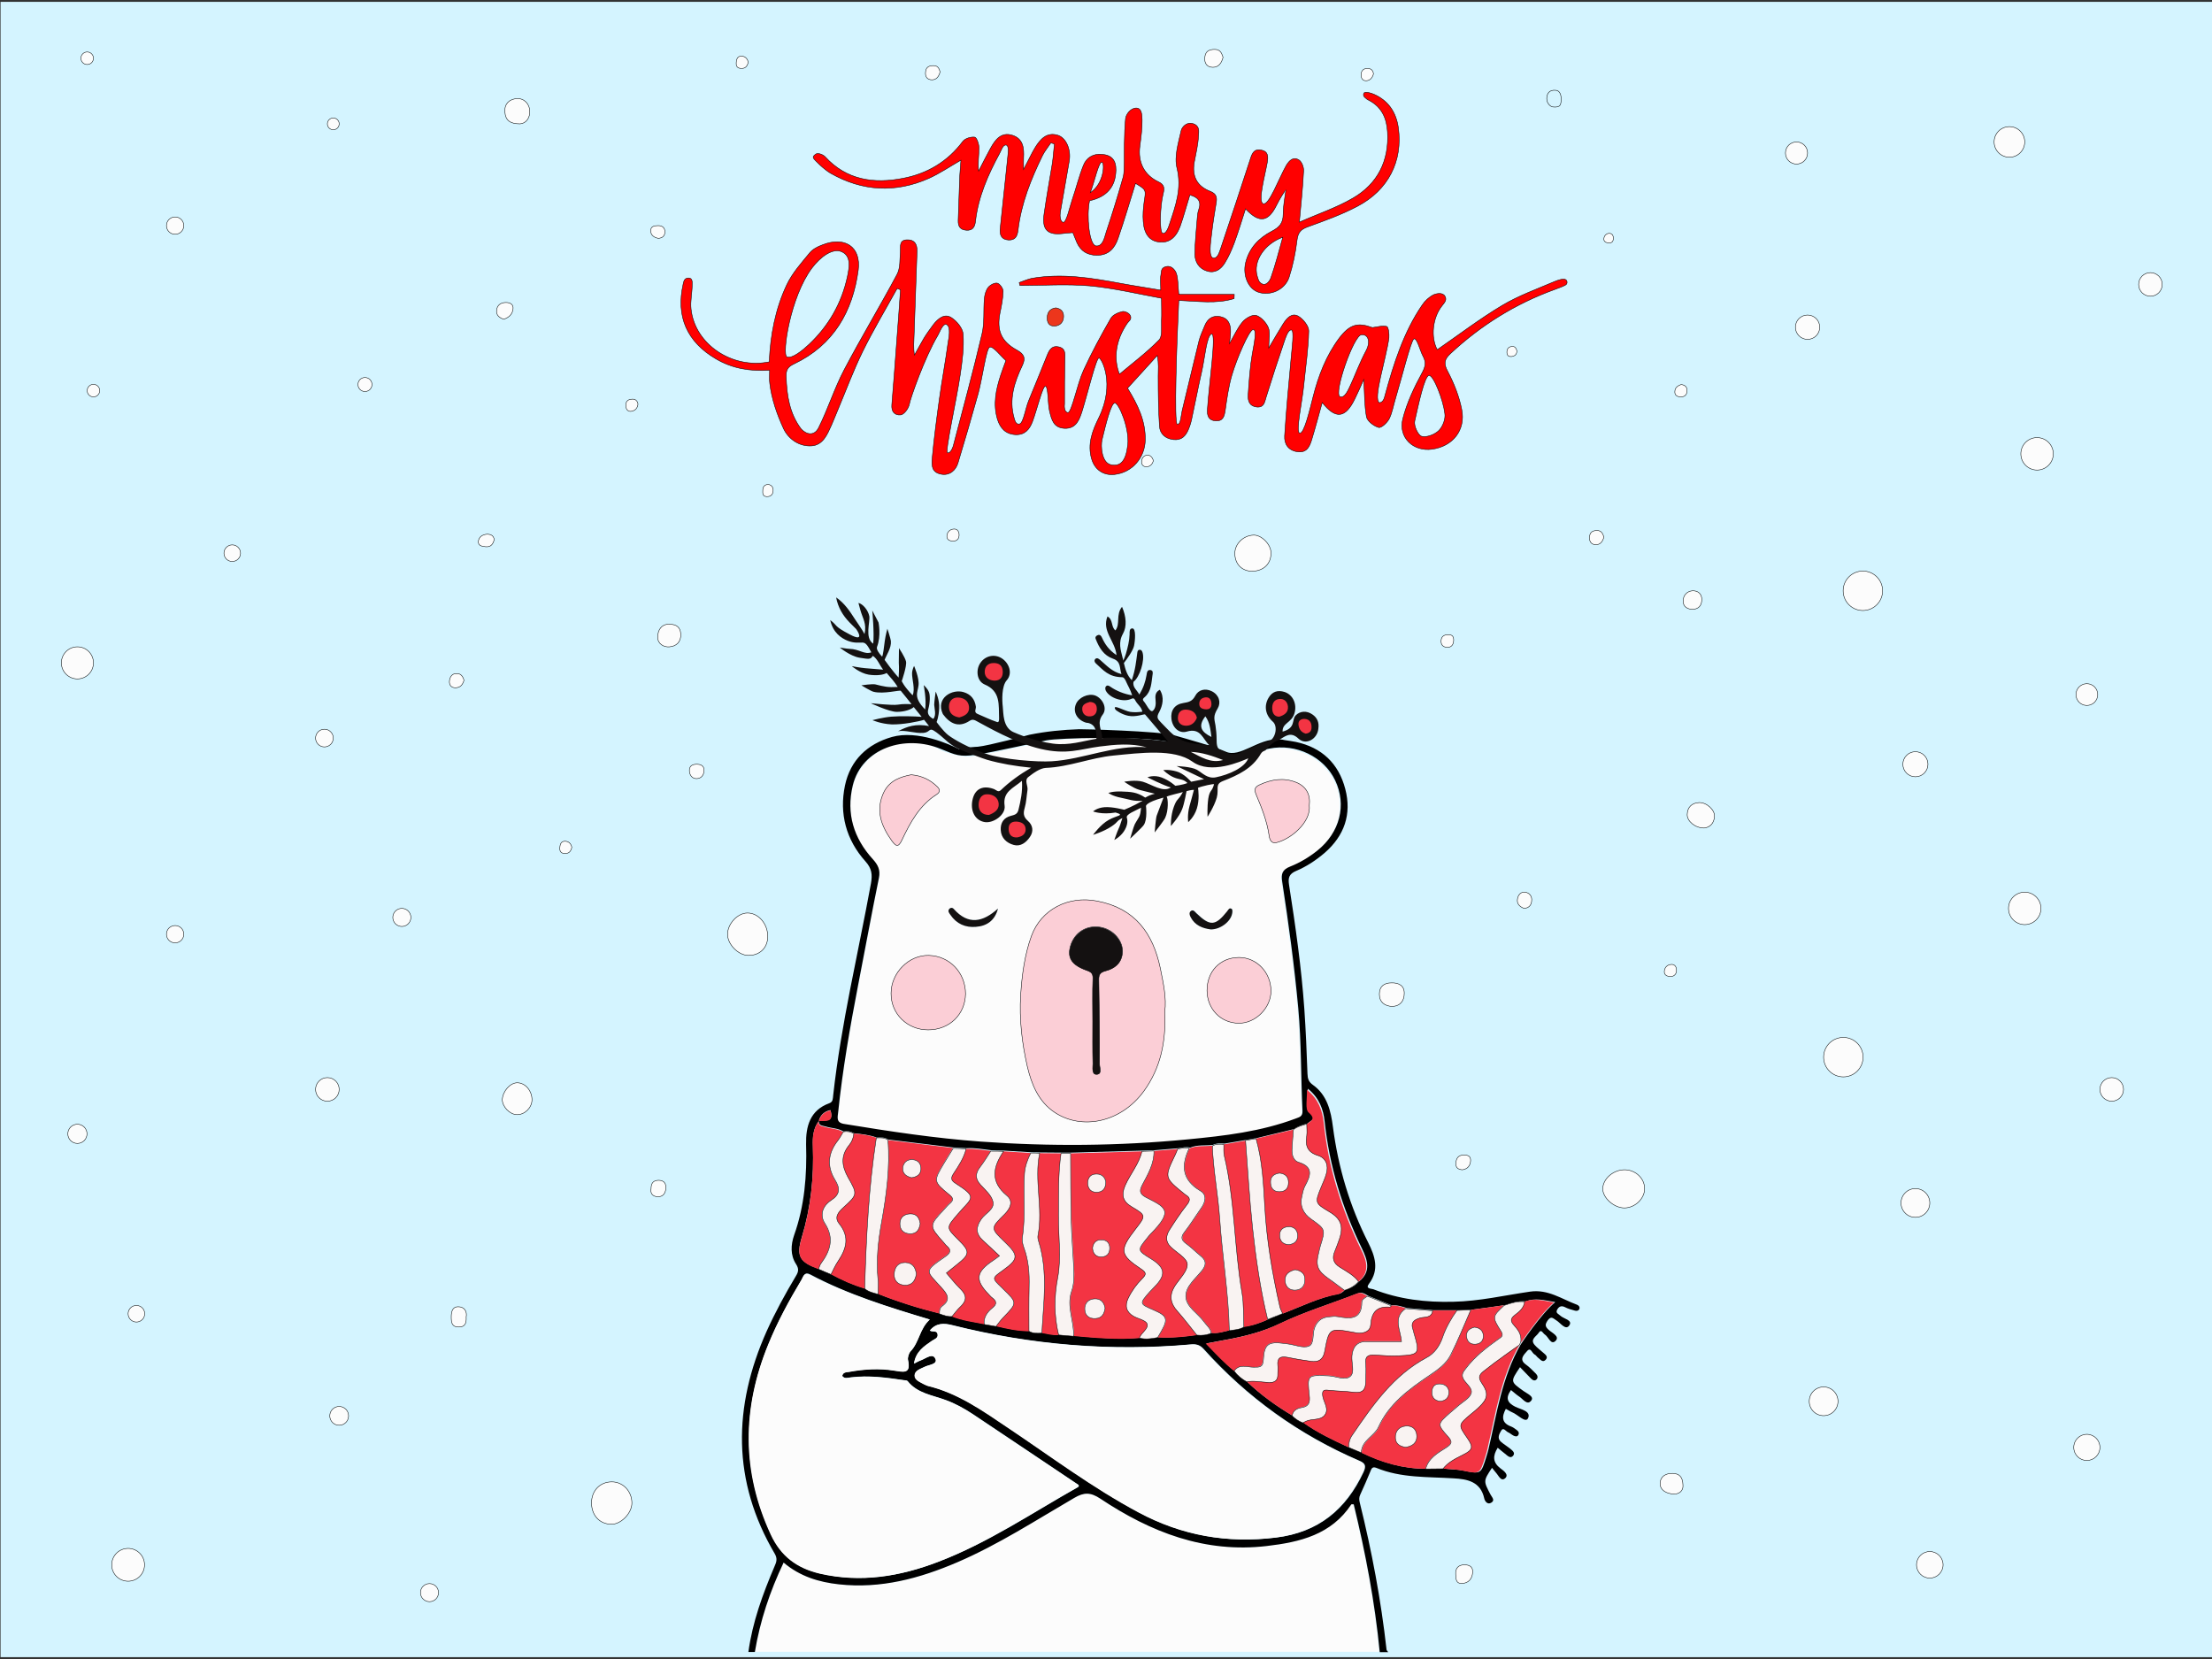 <?xml version="1.0" encoding="utf-8"?>
<!-- Generator: Adobe Illustrator 22.1.0, SVG Export Plug-In . SVG Version: 6.00 Build 0)  -->
<svg version="1.1" id="Layer_1" xmlns="http://www.w3.org/2000/svg" xmlns:xlink="http://www.w3.org/1999/xlink" x="0px" y="0px"
	 viewBox="0 0 1200 900" style="enable-background:new 0 0 1200 900;" xml:space="preserve">
<rect x="0" y="0" width="1200" height="900" fill="#333333" stroke="none"/>
<style type="text/css">
	.st0{fill:#D4F4FF;}
	.st1{fill:#FCFCFC;}
	.st2{fill:#FCFCFC;stroke:#000000;stroke-width:0.25;stroke-miterlimit:10;}
	.st3{fill:#141111;}
	.st4{fill:#F33443;}
	.st5{fill:#F9F3F2;stroke:#000000;stroke-width:0.25;stroke-miterlimit:10;}
	.st6{fill:#F33443;stroke:#000000;stroke-width:0.5;stroke-miterlimit:10;}
	.st7{fill:#FBCED6;stroke:#000000;stroke-width:0.25;stroke-miterlimit:10;}
	.st8{fill:#FF0000;stroke:#000000;stroke-width:0.25;stroke-miterlimit:10;}
	.st9{fill:none;stroke:#000000;stroke-width:0.25;stroke-miterlimit:10;}
	.st10{fill:#EC361C;stroke:#000000;stroke-width:0.25;stroke-miterlimit:10;}
</style>
<rect x="0.3" y="1" class="st0" width="1200" height="898"/>
<path class="st1" d="M748.2,896.1c-112.9,0-225.8,0-338.6,0c2.8-16.8,8.1-32.7,15.5-48.4c9,7.6,19.1,10.6,30,11.8
	c22.6,2.5,43.7-3.2,64.2-12c22.2-9.6,42.5-22.8,63.4-34.9c5.3-3.1,8.8-3.1,14.1,0.4c27.3,18.1,56.7,29.6,90.3,25.7
	c17.9-2.1,34.9-6.1,45.7-22.6c0.1-0.1,0.7,0,1.3,0C740.6,842.3,745.6,869,748.2,896.1z"/>
<path class="st2" d="M320.9,815.3c0-6.6,4.6-11.4,11-11.4c6.1,0,10.9,5.1,10.9,11.5c0,5.5-5.9,11.6-11.2,11.5
	C325.2,826.8,320.9,822,320.9,815.3z"/>
<path class="st2" d="M416.5,508.2c-0.1,6.1-4.4,10.2-10.6,10.1c-5.5-0.1-11.3-6.1-11.2-11.6c0.1-5.6,5.4-11.3,10.7-11.4
	C411.4,495.2,416.6,501.2,416.5,508.2z"/>
<path class="st2" d="M881.5,634.6c5.9,0.1,10.8,4.8,10.7,10.4c-0.1,5.4-5.3,10.3-11,10.3c-5.7,0-11.9-5.6-11.7-10.6
	C869.7,639.3,875.4,634.5,881.5,634.6z"/>
<path class="st2" d="M669.9,300.2c0-5.2,4.6-9.7,10.1-9.9c4.3-0.2,9.5,5,9.5,9.6c0.1,5.9-3.9,9.8-10.1,10
	C673.8,309.9,669.9,306.1,669.9,300.2z"/>
<path class="st2" d="M280.6,587.4c4.4,0,8.1,4.4,8,9.4c-0.1,4.2-4,8-8.2,7.9c-3.9-0.1-8-4.4-7.9-8.3
	C272.8,591.9,276.8,587.4,280.6,587.4z"/>
<path class="st2" d="M924.5,449.2c-5,0-9.3-3.8-9.2-7.3c0.1-4,2.5-6.3,6.4-6.5c4.1-0.2,8.7,4,8.4,7.6
	C929.8,447,927.3,448.9,924.5,449.2z"/>
<path class="st2" d="M282.1,67.2c-5.5,0-7.9-2-8.2-6.5c-0.3-4.6,2.6-6.9,6.4-7.2c4.1-0.3,6.9,2.9,7.1,6.6
	C287.6,63.9,285.4,67,282.1,67.2z"/>
<path class="st2" d="M755.2,546c-4.1-0.3-6.9-2.3-6.9-6.7c0-4.2,2.6-6.1,6.6-6.1c3.9-0.1,7,1.5,6.9,5.7
	C761.8,542.8,759.8,545.8,755.2,546z"/>
<path class="st2" d="M362.6,338.6c4.4,0,6.5,1.6,6.7,5.4c0.2,4.4-2.5,6.6-6.1,6.9c-3.1,0.3-6.4-1.6-6.4-5.2
	C356.8,341.8,358.8,338.8,362.6,338.6z"/>
<path class="st2" d="M913,805.7c0.3,3.1-2.2,5-5.2,4.8c-3.4-0.2-7.3-1.8-7.2-5.9c0.1-3.5,3-5.4,6.8-5.3
	C911.2,799.4,912.9,801.4,913,805.7z"/>
<path class="st2" d="M918.4,330.6c-3-0.1-5.2-1.4-5.3-4.3c-0.1-3.3,2.1-5.6,5.1-5.8c2.7-0.1,5.2,1.5,5,5
	C923.1,328.7,921.4,330.3,918.4,330.6z"/>
<path class="st2" d="M794,848.9c3.7-0.1,5.1,1.4,4.9,4.2c-0.3,3.5-2.3,5.8-5.8,5.9c-3.2,0.2-3.3-2.4-3.4-4.8
	C789.4,850.4,791.5,849.1,794,848.9z"/>
<path class="st2" d="M252.9,714.5c0.2,3.3-0.6,5.4-4,5.4c-3.9,0-4.1-2.6-4.1-5.5c0-2.7,0.6-5.5,3.7-5.5
	C251.9,708.9,253.5,711.4,252.9,714.5z"/>
<g>
	<path class="st3" d="M479.7,363.4c0,0-0.1-0.1-0.1-0.1C479.7,363.3,479.6,363.3,479.7,363.4C479.7,363.4,479.7,363.4,479.7,363.4z"
		/>
	<path class="st3" d="M632.1,432.9L632.1,432.9c-0.1,0.1-0.1,0.1-0.2,0.2L632.1,432.9z"/>
	<path class="st3" d="M610.1,444.4C610.1,444.4,610.1,444.4,610.1,444.4c0,0-0.1,0.1-0.1,0.1L610.1,444.4z"/>
	<path class="st3" d="M471.8,354.7C471.8,354.7,471.8,354.7,471.8,354.7C471.8,354.7,471.8,354.7,471.8,354.7
		C471.8,354.7,471.8,354.7,471.8,354.7C471.8,354.7,471.8,354.7,471.8,354.7z"/>
</g>
<path class="st2" d="M273.3,173.2c-2.5-0.8-4.2-2.3-3.9-4.9c0.3-2.8,2.3-4.2,5.1-4.2c2.5,0,4.2,1.2,3.8,3.7
	C277.9,170.7,275.9,172.3,273.3,173.2z"/>
<path class="st2" d="M353.2,644.9c0-3.2,1.3-4.6,4.2-4.6c3,0.1,4,1.8,3.8,4.5c-0.2,2.6-1.6,4.5-4.3,4.4
	C354.2,649.2,352.7,647.5,353.2,644.9z"/>
<path class="st2" d="M826.8,492.8c-2.3-0.9-4-2.4-3.6-5c0.3-2.2,1.8-4.1,4.1-3.8c2.5,0.3,4,2.3,3.6,4.9
	C830.7,491.2,829.3,492.6,826.8,492.8z"/>
<path class="st2" d="M793.4,634.6c-2.6-0.1-3.8-1.4-3.6-3.7c0.2-2.5,1.3-4.3,4.3-4.3c2.2,0,3.8,0.5,3.7,3.1
	C797.6,632.6,796,634.2,793.4,634.6z"/>
<path class="st2" d="M377.9,414.6c2.5,0,4.2,0.9,4,3.6c-0.1,2.4-1.5,4.1-3.9,4.2c-2.4,0.1-3.8-1.7-4-4
	C373.8,415.8,375.3,414.6,377.9,414.6z"/>
<path class="st2" d="M870.1,291.3c-0.6,2.5-2,4.2-4.3,4.2c-2.4,0-3.7-1.6-3.5-4.2c0.2-2.7,1.8-3.5,4.2-3.5
	C869.1,287.9,869.5,289.8,870.1,291.3z"/>
<path class="st2" d="M663.5,31.1c-0.8,3.2-2.5,5.4-5.5,5.4c-3.1,0-4.7-2-4.4-5.3c0.3-3.4,2.3-4.4,5.4-4.4
	C662.2,26.8,662.8,29.1,663.5,31.1z"/>
<path class="st2" d="M510,39c-0.7,2.6-2,4.3-4.4,4.3c-2.5,0-3.8-1.6-3.5-4.2c0.2-2.7,1.9-3.5,4.3-3.5C509,35.6,509.5,37.4,510,39z"
	/>
<path class="st2" d="M251.7,369.1c-0.7,2.4-2,3.9-4.4,4c-2.3,0.1-3.6-1.2-3.5-3.5c0.2-2.6,1.6-4.4,4.3-4.2
	C250.2,365.5,251.3,367.3,251.7,369.1z"/>
<path class="st2" d="M357.2,129.3c-2.3-0.4-4.1-1.6-4.2-4c-0.1-2.5,2-2.9,4-2.9c2.2,0,3.7,1,3.7,3.4
	C360.7,128.1,359.3,129.1,357.2,129.3z"/>
<path class="st2" d="M785,351.2c-2.3-0.2-3.4-1.5-3.2-3.8c0.2-2.4,1.9-3.1,4-3.1c2.3,0,2.9,1.3,2.8,3.3
	C788.4,350,787.3,351.2,785,351.2z"/>
<path class="st2" d="M912,208.6c2.5,0.3,3.3,1.6,3.2,3.6c-0.1,2-1.3,3.1-3.3,3.1c-2,0-3.5-0.8-3.3-3
	C908.7,210.1,910.4,209.2,912,208.6z"/>
<path class="st2" d="M745.1,40.1c-0.6,2.1-1.8,3.6-3.9,3.7c-2.1,0.1-2.9-1.5-2.8-3.5c0.1-2,1.3-3.1,3.3-3.2
	C743.7,37.1,744.9,38.1,745.1,40.1z"/>
<path class="st2" d="M310.2,459.7c-0.5,2.2-1.6,3.5-4,3.3c-2-0.1-2.6-1.3-2.5-3c0.1-2.2,0.8-3.9,3.3-3.6
	C308.7,456.6,309.9,457.9,310.2,459.7z"/>
<path class="st2" d="M405.9,33.8c-0.5,2.2-1.6,3.5-4,3.3c-2-0.1-2.6-1.3-2.5-3c0.1-2.2,0.8-3.9,3.3-3.6
	C404.4,30.7,405.6,32,405.9,33.8z"/>
<path class="st2" d="M346.1,219.2c-0.2,2.1-1.4,3.5-3.4,3.9c-2.1,0.4-3.1-1-3.2-3c-0.1-2,0.8-3.3,2.9-3.5
	C344.3,216.3,345.7,217,346.1,219.2z"/>
<path class="st2" d="M906.4,529.8c-2.2-0.1-3.7-0.9-3.5-3c0.2-2.1,1.7-3.5,3.8-3.6c1.8-0.1,2.7,1.2,2.8,2.9
	C909.6,528.3,908.4,529.6,906.4,529.8z"/>
<path class="st2" d="M517.2,293.6c-2.2-0.1-3.7-0.9-3.5-3c0.2-2.1,1.7-3.5,3.8-3.6c1.8-0.1,2.7,1.2,2.8,2.9
	C520.4,292.2,519.3,293.4,517.2,293.6z"/>
<path class="st2" d="M268.1,292.7c-0.6,2.6-1.9,4.2-4.7,3.9c-1.9-0.2-4-0.5-3.9-2.8c0.2-2.5,2.2-3.8,4.7-4
	C266.2,289.8,267.8,290.5,268.1,292.7z"/>
<path class="st2" d="M416.8,262.8c2.1,0.4,2.8,1.9,2.6,3.7c-0.2,2-1.5,3-3.5,2.9c-2.1-0.1-2.2-1.7-2.1-3.3
	C413.8,264.2,414.6,262.9,416.8,262.8z"/>
<path class="st2" d="M625.7,250c-0.5,1.7-1.6,3-3.4,3.2c-1.8,0.2-3-0.9-3-2.6c0-2.1,1.3-3.7,3.4-3.7
	C624.2,247,625.3,248.3,625.7,250z"/>
<path class="st2" d="M822.9,190.3c0,1.9-1,2.8-2.7,3.1c-1.5,0.2-2.6-0.3-2.7-2c-0.1-1.7,0.5-3,2.3-3.4
	C821.6,187.6,822.5,188.7,822.9,190.3z"/>
<path class="st2" d="M875.3,129.1c-0.1,2.2-1.1,2.8-2.6,2.7c-1.5-0.1-2.8-0.8-2.6-2.4c0.2-1.6,1.4-2.9,3.1-2.8
	C874.9,126.7,875.2,128.2,875.3,129.1z"/>
<path class="st1" d="M683.6,408.4c1.6-0.8,3-1.5,4.6-1.8c14.5-2.9,29.6,4.4,35.7,17.2c6.4,13.4,2.6,28.3-9.6,38.1
	c-4.5,3.6-9.5,6.6-14.8,8.7c-4.2,1.7-5,4-4.3,8.3c3.5,22.7,6.6,45.5,8.7,68.5c1.7,18.6,1.4,37.2,2.3,55.8c0.1,3-1.6,3.3-3.6,4.1
	c-18.9,7.1-38.7,9.4-58.5,11.3c-37.3,3.6-74.7,3.9-112.1,1.2c-24.7-1.8-49.1-5.5-73.6-9.5c-4.9-0.8-3.8-3.8-3.6-6.6
	c2.4-23.1,6.4-45.9,10.8-68.7c3.8-19.4,7.3-38.8,11.2-58.1c0.9-4.4-0.5-7.1-3.3-10.2c-10.4-11.4-14.5-24.8-10.9-39.8
	c4.9-20.3,29.8-30.7,47.7-19.9c14.5,5.6,19.4,2.7,19.4,2.7l10.5-1.7l13-2.8l17.4-3.6c0,0,16.6-1.6,30.3-1.2c34.1,0.9,53,8.5,53,8.5
	S669.6,415.2,683.6,408.4z M631.9,548.8c1-7.3-0.7-15.4-2.4-23.4c-4-19.2-13.7-32.7-34.4-36.6c-15.4-2.9-30.2,4.4-35.6,19.1
	c-3.7,10.3-5.1,21.1-5.8,32c-0.8,13,0.7,26,3.6,38.6c2.2,9.7,5.9,19.2,14.9,25c14.6,9.6,35.8,5.6,48.3-11.5
	C629.7,579.3,632.6,565.1,631.9,548.8z M503.5,558.7c11.5,0,20.2-8.3,20.2-19.5c0-11.5-8.6-20.6-19.9-20.9
	c-10.7-0.3-20.4,9.4-20.5,20.6C483.3,549.9,492.2,558.7,503.5,558.7z M654.8,537.4c0,10,7.4,17.6,17.2,17.7
	c9.1,0.1,17.6-8.2,17.5-17.5c0-10.1-7.8-18.3-17.4-18.2C661.9,519.5,654.8,526.9,654.8,537.4z M710.3,436.9
	c0.7-5.7-1.6-10.3-7.3-12.6c-6.7-2.7-13.4-1.6-19.9,1.4c-2.8,1.3-2.9,2.8-1.7,5.4c3.1,7.2,5.9,14.4,7,22.2c0.3,2.1,1.1,4.4,4,3.7
	C700.4,455.2,711.3,446,710.3,436.9z M494.3,420.3c-5.6,1.1-11.4,2.9-14.5,9.1c-4.9,9.9-2,18.5,4,26.7c2.2,3.1,3.5,3.9,5.6-0.3
	c4.5-9.5,9.5-18.8,18.8-24.7c2-1.3,1.9-2.7,0.4-4.2C504.8,423.1,500.3,420.8,494.3,420.3z M541.4,492.9c-8.2,7.4-16.1,9.1-24,0.2
	c-0.7-0.8-1.9-0.8-2.5,0.1c-0.8,1.2,0.2,2.2,0.7,3.1c3.2,4.9,8.1,7,13.8,6.5C535.2,502.4,539.7,499.5,541.4,492.9z M656.9,504.2
	c4.9,0.1,10.7-4,11.7-8.5c0.2-0.8,0.2-2.3-0.2-2.6c-1.3-0.9-1.8,0.4-2.5,1.3c-6.4,8.1-9.2,8.2-16.7,1c-0.8-0.8-1.6-2.1-2.8-1.3
	c-1.4,0.9-0.8,2.5-0.2,3.6C648.3,502.1,652.3,503.6,656.9,504.2z"/>
<path d="M855.5,707.8c-8.2-3-15.6-8.5-25.4-7.1c-13.8,2-27.5,5.2-41.6,5.5c-15,0.4-29.5-1.3-43.5-6.8c-1.1-0.4-4.5-0.1-2.3-3
	c5.7-7.6,3.2-15-0.4-22.2c-10.1-19.9-16.3-40.8-19.2-62.9c-1.1-8.6-3.1-17.2-10.8-22.7c-2.4-1.7-2.9-3.4-3-6.1
	c-0.4-11.7-0.9-23.4-1.7-35.1c-1.6-22.6-4.8-45-8.3-67.4c-0.6-3.7,0-5.9,3.8-7.5c5.7-2.4,10.8-5.8,15.5-9.8
	c10.7-9.3,14.8-21,11.2-34.7c-3.6-13.8-12.7-22.5-26.8-25.5c-2-0.4-4.1-0.7-6.1-1c-0.6-0.2-1.6-0.3-3-0.4c0.3-0.1,0.5-0.3,0.8-0.4
	c-0.3,0.1-0.7,0.3-1,0.4c-11.3-0.5-21,10.2-28.7,6.7c-6.2-2.8-20.1-6.6-28-8.9c-8-2.3-50-3.4-51.6-3.3c-9,0.3-18,1.2-26.9,3
	c-0.3,0.1-22.4,6-28,6.5c-0.3,0-8.5,0.5-10.3,1.3c-4.7-2.5-22.5-10.5-36.3-6.6c-13.4,3.8-22.6,12.6-25.5,26.3
	c-3.2,15.3,0.6,29.5,11.1,41.2c3.5,3.9,3.8,7.2,3,11.9c-7,38.3-16.2,76.2-20.5,115c-0.2,1.6,0,3.6-2.1,4.3
	c-10.5,3.8-12.8,12.6-12.6,22.3c0.5,16.8-0.8,33.3-6.5,49.3c-1.8,5.2-2.1,10.8,1,15.6c1.7,2.6,1.4,4.2,0,6.5
	c-5.8,9.7-11.2,19.6-15.9,30c-18.3,41-18.8,81.3,4.4,120.7c1.5,2.6,1,4.4-0.1,6.8c-6.4,15-12,30.3-14.2,46.5c1.2,0,2.3,0,3.5,0
	c2.8-16.8,8.1-32.8,15.6-48.5c9,7.6,19.2,10.6,30,11.8c22.7,2.5,43.8-3.2,64.3-12c22.3-9.6,42.6-22.8,63.4-34.9
	c5.3-3.1,8.8-3.1,14.1,0.4c27.3,18.2,56.7,29.7,90.4,25.7c17.9-2.1,34.9-6.1,45.8-22.6c0.1-0.1,0.7,0,1.3,0
	c6.4,26.4,11.5,53.1,14.1,80.2c1.5,0,3.1,0,4.6,0c-0.3-0.4-0.8-0.9-0.9-1.3c-3-26.9-8-53.5-14.5-79.7c-0.4-1.6-0.5-2.9,0.2-4.4
	c1.9-4.2,3.8-8.4,5.5-12.6c0.6-1.6,1.1-2.8,3.2-2c13.5,5.6,27.8,4.8,42,5.7c7.3,0.4,14.6,1.7,16.6,10.9c0.3,1.5,1.8,3.6,3.8,2.3
	c2.2-1.3,0.4-2.9-0.4-4.4c-3.9-7.4-3.9-7.4,0.8-14.5c0.8,0.9,1.4,1.8,2.2,2.7c1.4,1.5,2.7,5,5,2.9c2.1-2-1-4.1-2.6-5.3
	c-4.2-3.2-4.3-6.7-1.5-11.2c1.3,1.1,2.6,2.2,3.9,3.2c1.3,1,2.9,2.9,4.4,1.2c1.5-1.7-0.5-3-1.8-4.1c-1.5-1.2-3.2-2.2-4.6-3.4
	c-2.5-2-1-4.5,0-6.2c1.2-2,2.5,0.4,3.7,0.9c1,0.4,1.9,1.3,2.9,1.8c0.8,0.4,2,0.8,2.6-0.2c0.8-1.2,0.1-2.2-0.9-2.9
	c-0.9-0.7-1.9-1.4-2.9-1.8c-5.2-1.9-5.2-5.3-2.9-9.6c1.2,0.6,2.3,1.4,3.5,1.9c3,1.2,7.1,5.9,8.5,3.3c2-4-4-4.9-6.8-6.3
	c-4.4-2.2-5.5-4.7-2.4-9.1c1.5,1.2,2.9,2.5,4.4,3.5c2.1,1.3,4.4,5.1,6.6,2.2c1.7-2.2-2.2-3.7-4.1-5.1c-7.3-5.2-7.3-5.1-2-13
	c2,2.1,4,4.2,6,6.2c0.8,0.8,2,1.5,3,0.4c0.9-1,0.5-2.2-0.4-3.1c-1.8-1.8-3.5-3.6-5.5-5c-3.9-2.8-0.8-5.4,0.7-7.2
	c2-2.4,2.7,1.1,4.1,1.8c0.7,0.3,1.1,1.1,1.7,1.6c1.3,0.9,2.6,3.1,4.3,1.3c1.7-1.8-0.4-3-1.6-4.1c-1.4-1.3-3-2.4-4.3-3.9
	c-2.8-3.1,0.9-4.7,2.1-6.6c1.5-2.4,2.3,0.3,3.4,0.9c2,1.3,3.3,6.1,5.9,3.3c2.2-2.4-2.1-4.2-3.9-5.9c-2.1-1.9-1.9-3-0.4-5.2
	c1.9-2.5,2.9-0.9,4.6,0.1c2.3,1.4,5,5.6,7,2.8c2.1-3-3.1-3.6-4.9-5.4c-0.9-0.9-2.6-1.3-1.7-3.1c0.9-1.7,2.2-2.5,4.2-1.5
	c1.7,0.9,3.6,1.4,5.4,1.9c0.9,0.3,2,0.2,2.5-0.9C857.2,708.9,856.3,708.1,855.5,707.8z M454.7,603.3c2.4-23.1,6.4-46,10.8-68.8
	c3.8-19.4,7.3-38.8,11.3-58.2c0.9-4.4-0.5-7.1-3.3-10.2c-10.4-11.4-14.5-24.8-10.9-39.9c4.9-20.4,28.4-27.9,47.8-19.9
	c8,3.3,10.3,4.4,18.7,3.2c8.3-1.1,38.4-7.9,38.7-7.9c7.1-1.3,46.8-2.2,63.2,0.3c16.4,2.5,19.8,5.9,30.8,9.1
	c11,3.2,25.4-4.6,25.4-4.6c0.4-0.1,0.9-0.2,1.4-0.3c14.5-2.9,29.6,4.4,35.7,17.2c6.4,13.4,2.6,28.3-9.6,38.1
	c-4.5,3.6-9.5,6.6-14.8,8.7c-4.3,1.7-5,4-4.3,8.3c3.5,22.8,6.6,45.6,8.7,68.5c1.7,18.6,1.4,37.2,2.3,55.8c0.1,3-1.6,3.3-3.7,4.1
	c-18.9,7.1-38.7,9.4-58.6,11.3c-37.4,3.6-74.8,3.9-112.3,1.2c-24.7-1.8-49.2-5.5-73.6-9.5C453.4,609.2,454.4,606.2,454.7,603.3z
	 M450.5,602.2c2.1,7-2.9,5.4-6.3,5.7C445.2,604.7,447.3,602.9,450.5,602.2z M435,671.1c4.9-16.2,6.6-32.6,6-49.5
	c-0.2-4.7,0.2-9.5,3.2-13.5c-0.2,2.6,2,2.5,3.7,3c3.2,1,6.7,0.9,9.7,2.7c2-0.4,3.9-0.1,5.7,1c4.2,0.4,8.4,0.9,12.3,2.3
	c2.2-0.1,4.4-0.2,6.3,1.1c11.8,1.4,23.5,2.9,35.3,4.3c2.4,0.1,4.7,0.3,7.1,0.4c4.6-0.3,9,0.6,13.5,1.1c2.3,0.1,4.5,0.1,6.8,0.2
	c5,0.3,9.9,0.6,14.9,0.9c1.6,0,3.2,0,4.8,0.1c3.9,0,7.8,0.1,11.7,0.1c1.7,0,3.4,0,5.2,0c12.9-0.4,25.9-0.7,38.8-1.1
	c2.1-0.1,4.3-0.2,6.4-0.2c4.3-0.4,8.7-0.7,13-1.1c2.1-0.3,4.1-0.9,6.2-0.3c4-1.7,8.3-1,12.4-1.5c2-1,4.2-0.8,6.3-0.7
	c3.9-0.7,7.9-1.3,11.8-2c1.9-0.3,3.8-0.7,5.7-1c6.8-1.6,13.5-3.3,20.3-4.9c2.1-1.6,4.6-2.3,7.2-3c1.9-1.8,5.6-2.6,1.1-6.5
	c-2-1.8-0.7-7.5-0.9-12.4c6.3,5.1,8.4,11.3,9.1,17.7c2.6,24.3,9.6,47.2,20.3,69.1c2.9,6,5.1,12.3-1.5,17.7c-2,2.4-4.6,3.7-7.5,4.6
	c-1.1,0.7-2.1,1.9-3.3,2.1c-10.7,1.9-20.3,6.8-30.3,10.6c-2.7,1.1-5.4,2.1-8.1,3.2c-4.2,1.9-8.4,3.4-13,4c-2.4,1.5-5.3,1.5-7.9,2
	c-3.1,0.6-6.2,1.8-9.5,1.4c-2.6,1.1-5.3,1.4-8,1.1c-7.1,1-14.1,1.7-21.3,1.3c-3.3,0.7-6.6,1.1-9.9,0.3c-12,1-23.9,0-35.8-1.1
	c-2.7-0.2-5.4-0.4-8.1-0.6c-3.1,0.4-6.1-0.5-9.2-1c-2.4,0.1-4.8,0.3-7-1c-6.1,0-12-1.3-18-2.7c-2.1-0.4-4.2-0.7-6.4-1.1
	c-5.9-1.2-12-1.9-17.6-4.3c-2.4,0.2-4.5-0.7-6.7-1.4c-11.3-2.8-22.4-6.3-33.3-10.6c-2.5-0.7-5.2-1.2-7.3-3
	c-6.5-1.9-12.6-4.6-18.4-7.8c-2.2-0.9-4.4-1.9-6.7-2.8C433.9,684.7,431.8,681.6,435,671.1z M585.1,806.6
	c-25,14.1-48.9,30.3-75.9,40.6c-20.8,8-42.1,11.5-64.3,6.4c-12.3-2.9-21.1-9.3-26.6-21.3c-15.9-34.3-15.5-68.6-1.4-103.1
	c5-12.3,11.3-23.9,18.1-35.2c0.9-1.6,1.4-4.3,4.6-2.6c20.3,10.8,42.2,17.6,64.8,24.4c-5.5,4.9-5.7,12.3-10.4,17.2
	c-1,1.1-1.7,3.4-1.4,4.8c1.8,7.8-2.7,6.4-7.5,5.7c-8.2-1.4-16.5-0.8-24.6,0.7c-1.3,0.2-3.2,0.1-3.6,2.2c1.3,1.8,3.2,0.9,4.7,0.8
	c9.7-1.2,19.2,0.1,28.7,1.5c0.7,0.1,1.8,0.1,2.1,0.5c5.3,6.7,13.5,7.6,20.7,10.3c5.2,1.9,10.1,4.6,14.8,7.7
	c19.1,12.8,38.3,25.6,57.3,38.4C585.3,806,585.3,806.5,585.1,806.6z M739.7,798.7c-9.5,20.2-24.3,32.5-47.2,35.4
	c-26.5,3.3-51.1-1.1-74.5-13.6c-25.1-13.4-47.8-30.5-71.4-46.3c-13.6-9.1-26.9-18.5-43.1-22.4c-0.7-0.2-1.4-0.6-2.1-0.9
	c-2.1-1.2-5.2-2.2-5.1-4.8c0.1-2.7,3.1-3.5,5.3-4.6c2.3-1.2,7.3-1.4,6-4.4c-1.5-3.4-5.2-0.2-7.9,0.8c-1.1,0.4-2.1,1-3.8,1.9
	c1-6.6,5.5-9.4,9.7-12.4c1.3-0.9,3.5-1.4,3.1-3.6c-0.4-2.3-2.9-1-4.2-2c3.4-4.1,7.5-4.1,12.3-2.9c42.6,10.7,85.8,14.3,129.7,10.4
	c2.7-0.2,4.6,0.4,6.5,2.5c23.7,26.4,51.9,46.6,84.4,60.6C741.1,793.9,741.1,795.6,739.7,798.7z M824.9,729.5
	c-10.1,17.6-12.9,37.4-17.4,56.7c-0.3,1.3-0.7,2.6-1.1,3.9c-3,9.7-3,9.6-12.4,7.7c-3.5-0.7-7.2-0.7-10.8-1.1c-3.1,0-6.3,0.1-9.4,0.1
	c-12.3,0-23.7-3.3-34.7-8.6c-2.3-1-4.7-1.9-7-2.9c-8.6-4-17.2-8-25-13.6c-2.2-0.7-4.1-1.9-5.7-3.6c-8.9-5.3-17.3-11.3-24.8-18.5
	c-2.6-1.5-4.9-3.4-6.7-5.8c-5.4-4.3-10-9.3-15.4-15c4.2-0.8,7.5-1.4,10.7-2c10-1.8,19.9-4.3,29.1-8.7c13.7-6.6,28.2-10.9,42.2-16.4
	c2.5-1,4,0.3,5.8,1.3c4.3,1.7,8.6,3.5,12.9,5.2c2.8-0.3,5.4,0.6,8,1.4c4.9,0.4,9.7,0.8,14.6,1.2c4.4,0,8.8,0,13.2,0
	c2.5-0.1,5-0.2,7.5-0.3c6-0.8,12-1.6,18.1-2.5c3.6-1.3,7.2-2.4,11.1-2c5-2,9.9-0.7,16,0.4C835.9,712.9,824.9,729.4,824.9,729.5z"/>
<path class="st1" d="M504.4,715.9c-5.5,4.9-5.7,12.3-10.4,17.2c-1,1.1-1.7,3.4-1.4,4.8c1.7,7.8-2.7,6.4-7.5,5.7
	c-8.2-1.3-16.4-0.8-24.6,0.7c-1.3,0.2-3.2,0.1-3.6,2.2c1.3,1.8,3.2,0.9,4.7,0.8c9.6-1.2,19.1,0.1,28.6,1.5c0.7,0.1,1.8,0.1,2.1,0.5
	c5.3,6.7,13.5,7.6,20.7,10.3c5.2,1.9,10.1,4.6,14.7,7.7c19.1,12.7,38.2,25.6,57.3,38.3c-0.1,0.5-0.1,1-0.3,1.1
	c-25,14-48.8,30.3-75.8,40.6c-20.8,8-42,11.5-64.2,6.4c-12.3-2.9-21.1-9.3-26.6-21.2c-15.9-34.3-15.5-68.5-1.4-103
	c5-12.3,11.3-23.8,18.1-35.2c0.9-1.6,1.4-4.3,4.6-2.6C460,702.4,481.8,709.1,504.4,715.9z"/>
<path class="st1" d="M495.8,739.7c1-6.6,5.5-9.4,9.7-12.3c1.3-0.9,3.5-1.4,3.1-3.6c-0.4-2.3-2.9-1-4.2-2c3.4-4.1,7.5-4.1,12.3-2.8
	c42.6,10.7,85.7,14.3,129.5,10.4c2.7-0.2,4.6,0.4,6.4,2.5c23.7,26.3,51.8,46.5,84.3,60.5c3.8,1.6,3.8,3.3,2.3,6.4
	c-9.5,20.2-24.3,32.5-47.2,35.3c-26.4,3.3-51.1-1.1-74.4-13.6c-25.1-13.4-47.8-30.5-71.3-46.2c-13.5-9.1-26.8-18.5-43-22.4
	c-0.7-0.2-1.4-0.6-2.1-0.9c-2.1-1.2-5.1-2.2-5.1-4.8c0.1-2.7,3.1-3.5,5.3-4.6c2.3-1.2,7.3-1.4,6-4.4c-1.4-3.4-5.2-0.2-7.9,0.8
	C498.6,738.2,497.6,738.8,495.8,739.7z"/>
<path class="st4" d="M580.9,625.7c12.9-0.4,25.8-0.7,38.8-1.1c-1.5,6.9-6.3,12.2-9.1,18.5c-2.2,5-1.4,8.6,3.6,11.6
	c7.8,4.5,7.7,4.7,2,12.1c-8.9,11.4-8.6,13.8,3.3,21.8c2.9,2,2.4,3.1,0.3,5.1c-3.1,3.1-5.7,6.7-7.6,10.7c-2,4.2-1.1,7.5,3,9.7
	c2.5,1.4,6.6,2.1,7.3,4.1c0.9,2.7-3.2,4.8-4.2,7.7c-11.9,1-23.8,0-35.7-1.1c0.4-8.1-3.9-16-1.1-24.3c1.4-4,1.4-8.3,1.2-12.5
	c-0.4-8.8-1.1-17.5-1.4-26.3C580.9,649.7,580.9,637.7,580.9,625.7z M599.5,709.6c-0.6-3.4-2.5-5.3-6-5c-3.4,0.3-5.3,2.5-5.1,5.8
	c0.2,3.3,2.4,5.1,5.8,4.9C597.9,715.1,599.1,712.6,599.5,709.6z M599.9,641.2c-0.3-2.4-1.8-4.4-5.1-4.3c-3.3,0.1-4.8,2.1-4.7,5.2
	c0.1,2.9,1.9,4.7,4.7,4.7C597.8,646.9,599.8,645.2,599.9,641.2z M592.7,677c0.2,2.9,1.6,4.7,4.6,4.8c2.9,0.1,4.7-1.5,4.8-4.5
	c0.1-2.9-1.5-4.7-4.4-4.8C594.7,672.5,593.2,674.2,592.7,677z"/>
<path class="st4" d="M481.8,618.5c11.7,1.4,23.5,2.9,35.2,4.3c-1.6,2.6-3.3,5.2-4.8,7.8c-6,10.1-6.1,10.1,2.8,17.4
	c1.9,1.6,2.5,2.7,0.4,4.5c-1.2,1-2.1,2.2-3.2,3.3c-8.4,9-8.4,9-0.3,18.1c0.5,0.6,0.9,1.2,1.5,1.7c2.9,2.4,2.1,4.1-0.8,6
	c-11.9,8.2-10.3,7.5-2,16.7c3.1,3.4,5.4,6.5,0.4,10.1c-1.4,1-1.5,2.6-1.4,4.2c-11.3-2.8-22.4-6.3-33.2-10.6c0-2.7,0.3-5.3,0-8
	c-1-10.5,0.1-20.9,2-31.3C481,648.2,483,633.5,481.8,618.5z M497.1,691.2c-0.3-3.6-2-6.2-6-6.3c-4.1-0.1-5.9,2.7-6,6.3
	c-0.1,3.5,2,5.8,5.6,6C494.6,697.4,496.5,695,497.1,691.2z M499.2,663.8c-0.5-3-1.8-5.3-5.5-5.2c-3.5,0.1-5.5,2.1-5.5,5.4
	c0,3.3,2,5.3,5.5,5.4C497.3,669.4,498.7,667.1,499.2,663.8z M494.5,638.9c2.6-0.4,4.8-1.4,5-4.5c0.2-3.2-1.5-5.2-4.6-5.4
	c-2.8-0.2-4.8,1.6-5.2,4.3C489.4,636.6,491.5,638.2,494.5,638.9z"/>
<path class="st4" d="M797.9,710.6c6-0.8,12-1.6,18-2.5c-6.5,6.1-6.6,6.2-1.7,14c1.7,2.7-0.1,3.3-1.6,4.4
	c-6.4,4.6-12.6,9.3-17.4,15.7c-1.4,1.8-2.9,3.5-1.2,6.2c1.6,2.5,5.1,4.8,3.9,7.7c-1,2.5-4.3,4.2-6.6,6.2c-1.6,1.4-3.2,2.7-4.8,4.1
	c-6.9,6.1-7,6.2-1,12.9c2.5,2.8,2,3.9-1,5.9c-4.6,2.9-9.6,5.7-11.2,11.6c-12.3,0-23.7-3.3-34.6-8.6c0.1-6.7,7-8.8,9.3-13.9
	c5.7-12.7,16.3-20.4,27.3-27.8c4.6-3.1,9.3-6.4,11.9-11.4C791,727.1,794.3,718.8,797.9,710.6z M762.6,785.1c3.7-0.5,6.1-2.4,6-5.9
	c0-3.4-2.2-5.8-5.8-5.6c-3.8,0.2-6,2.8-5.8,6.5C757.1,783.4,759.7,784.8,762.6,785.1z M781.1,760.2c2.8-0.2,4.8-1.7,4.9-4.5
	c0.1-2.8-1.5-4.7-4.4-5c-3-0.3-4.7,1.3-4.8,4.3C776.6,758,778.1,759.7,781.1,760.2z M799.9,720c-2.8,0.6-4.6,2.2-4.3,5.1
	c0.2,2.9,2.2,4.4,5.1,4.1c2.6-0.3,4.1-2,4-4.6C804.5,721.7,802.6,720.4,799.9,720z"/>
<path class="st4" d="M681.3,617.7c6.8-1.6,13.5-3.2,20.3-4.9c-0.3,3.6-0.6,7.3-0.8,10.9c-0.2,2.9,0.8,5.9,3.5,6.8
	c8.3,2.5,6.6,7.3,3.6,12.8c-0.9,1.7-1.3,3.6-1.7,5.5c-1.3,5.3,0.6,9.4,4.9,12.5c7.9,5.6,7.9,5.6,5.1,14.6c-0.3,0.9-0.5,1.9-0.7,2.8
	c-2,7.9-1,10.5,5.5,15.2c2.8,2,5.5,4.1,8.3,6.1c-1.1,0.7-2.1,1.9-3.3,2.1c-10.7,1.9-20.3,6.8-30.3,10.6c-0.5-1.2-1.2-2.4-1.5-3.7
	c-4.2-18.1-7.2-36.4-8.2-54.9C685.4,641.8,684.7,629.6,681.3,617.7z M702.6,688.8c-3.1,0.8-5.5,2.3-5.4,5.8c0.1,3.4,2.1,5.5,5.5,5.4
	c3.3-0.1,5.3-2.2,5.3-5.6C707.9,690.9,705.7,689.3,702.6,688.8z M694.1,636.4c-3.3,0.4-5.1,2.1-4.9,5.4c0.1,2.9,1.8,4.7,4.7,4.7
	c3.2,0,5-1.8,5-5C699,638.2,697,636.8,694.1,636.4z M699.1,675.2c3.3-0.2,4.9-2.1,4.9-4.9c-0.1-3.1-2-5-5.2-4.8
	c-2.9,0.1-4.7,1.8-4.6,4.8C694.3,673.5,696.3,675,699.1,675.2z"/>
<path class="st4" d="M666.8,721.8c-3.1,0.6-6.2,1.8-9.5,1.4c-0.4-2.7-2.6-4.2-4-6.2c-3.3-4.6-9.6-8.1-9.8-13.6
	c-0.2-5.6,5.4-9.8,8.9-14.3c2.4-3.2,2-5.5-0.9-7.8c-2.7-2.2-5.1-4.6-7.9-6.7c-2.5-1.9-2.9-3.5-0.9-6.1c3.3-4.3,6.1-8.8,9.2-13.2
	c2.3-3.2,3-7.1-0.4-9.2c-10-5.9-10.7-13.6-6.2-23.1c4-1.7,8.2-1,12.4-1.5c0.5,13.3,3.1,26.4,4,39.7
	C662.9,681.4,666.4,701.5,666.8,721.8z"/>
<path class="st4" d="M777.2,710.9c4.4,0,8.8,0,13.2,0c-3.3,4.5-6,9.3-7.8,14.6c-1.6,4.7-4.4,8.7-8.7,11
	c-18.1,9.7-29.2,25.9-40.4,42.2c-1.4,2-1.9,4.2-1.9,6.5c-8.6-4-17.2-8-24.9-13.6c0.5-0.3,1-0.6,1.5-0.8c3.3-1.6,7.8-0.4,10.2-3.2
	c2.9-3.5-0.6-7.2-1-10.9c-0.3-2.9,0.9-3.1,3.3-2.8c4.6,0.5,9.2,0.5,13.7,1.1c4.5,0.6,6.4-1.3,6.4-5.7c0-3.3,0.4-6.5,0-9.7
	c-0.4-4,1.4-5,4.9-4.8c4.4,0.3,8.8,0.6,13.2,0.4c11-0.5,11.4-1.2,8.2-11.8c-0.2-0.7-0.3-1.5-0.6-2.2c-1.4-3.7,0-5.4,3.8-6.5
	C772.8,714.1,776.6,715,777.2,710.9z"/>
<path class="st4" d="M754.6,708.3c2.8-0.3,5.4,0.6,8,1.4c-7.3,5-2.7,11.7-2.3,17.9c-6.4,0-12.7,0-19,0c-5.2,0-7.5,3-7.9,7.9
	c-0.3,3.8,1.7,8.8-0.9,11c-2.8,2.4-7.6-0.1-11.6-0.3c-11.7-0.5-11.9-0.6-10.6,10.7c0.4,3.6-0.1,5.8-4,6.5c-2.4,0.5-4.8,1.5-5.3,4.5
	c-8.9-5.3-17.2-11.3-24.7-18.5c4-0.7,8,0.2,12,0.4c3.4,0.1,5-1.3,4.9-4.7c-0.1-1.5,0.1-3.1,0-4.6c-0.4-3.9,1.3-5.1,5-4.4
	c4.3,0.8,8.7,1.6,13,2.2c4,0.5,6.6-0.9,7.4-5.2c2.4-12.9,2.5-12.9,15.8-10.5c0.9,0.2,1.9,0.4,2.8,0.4c3.3,0.1,6.2-1.3,6.4-4.5
	c0.4-6.9,3.3-10.2,10.4-9.6C754.1,709,754.4,708.5,754.6,708.3z"/>
<path class="st4" d="M533.9,718.4c-5.9-1.2-12-1.9-17.6-4.2c1.5-1.7,2.8-3.6,4.5-5.2c3.5-3.3,3.7-6.2,0.2-9.7
	c-2.7-2.6-5.1-5.7-7.7-8.7c2-1.6,3.8-3.1,5.6-4.5c7.3-5.8,7.4-7.2,0.7-13.7c-6.6-6.5-6.5-6.4-0.1-13.8c7.7-9,11.1-8.7-1.3-16.7
	c-2.7-1.7-2.4-3.1-0.9-5.4c2.7-4.1,5.6-8.3,6.7-13.2c4.5-0.3,9,0.6,13.5,1.1c-1.9,2.9-3.7,5.8-5.8,8.6c-2.6,3.4-2.8,6.3,0.3,9.7
	c2.6,2.8,5.9,5.8,6.7,9.2c0.9,4-4.1,6.2-6.3,9.3c-3.1,4.3-3.3,8,0.8,11.6c3,2.7,5.8,5.5,9,8.4c-1.3,0.9-2.3,1.7-3.4,2.5
	c-9.5,6.3-10,10.6-2.3,18.5c0.5,0.5,1,1.2,1.6,1.6c2.5,1.8,3,3.4,0.2,5.7C535.5,711.7,533.5,714.5,533.9,718.4z"/>
<path class="st4" d="M649.3,724.3c-7,1-14.1,1.7-21.2,1.3c6.2-9.8,6-11.3-2.1-14.9c-7.8-3.5-7.8-3.5-2.1-10c0.8-0.9,1.6-1.7,2.4-2.5
	c6.4-6.5,5.9-10.5-1.8-15.3c-7.5-4.6-7.5-4.6-1.9-11.5c0.5-0.6,0.9-1.2,1.5-1.8c13.3-13.3,7.9-14.7-2.6-20.2
	c-3.6-1.9-3.1-3.8-1.6-6.8c3-5.7,6.4-11.4,6.2-18.2c4.3-0.4,8.6-0.7,13-1.1c-0.4,1.1-0.8,2.1-1.3,3.1c-6,12.4-6,12.4,4.7,21.1
	c0.3,0.2,0.6,0.5,0.9,0.7c2.6,1.5,2.6,3,0.7,5.4c-3.4,4.3-6.5,9-9.5,13.7c-1.9,2.9-2.3,6.1,0.5,8.9c3.2,3.2,9,6.2,9.2,9.6
	c0.3,3.8-4.4,8-6.9,12.1c-3.1,4.9-2.4,9.2,1.6,13.5C642.5,715.5,645.8,720,649.3,724.3z"/>
<path class="st4" d="M544.4,624.6c4.9,0.3,9.9,0.6,14.8,0.9c-1.7,3.5-3.1,7-3.4,10.9c-0.9,11.7,0.7,23.4-1.2,35
	c-0.3,1.8,0.3,3.8,0.9,5.6c2.4,6.8,2.9,13.8,2.8,21c-0.2,8.1-0.1,16.1-0.1,24.2c-6.1,0-12-1.3-17.9-2.7c1.3-1.6,2.6-3.4,4-4.9
	c7.7-7.8,7.7-7.8-0.2-15.5c-0.3-0.3-0.5-0.5-0.8-0.8c-5.2-5-5.2-5,0.7-9.2c8.6-6.2,8.7-8.1,1.1-15.4c-7.8-7.4-7.9-7.5-0.1-15.1
	c3.2-3.2,4.8-7.1,1.3-10C536.9,641,538.6,633.1,544.4,624.6z"/>
<path class="st4" d="M469.1,699.1c-6.4-1.9-12.5-4.6-18.4-7.8c1.3-2.4,2.3-4.9,3.8-7.1c4.5-6.7,6.5-13.2,0.7-20.4
	c-2.7-3.4-0.7-6.2,2.2-8.8c7.8-7,7.9-7.2,2.6-16.3c-3.5-6.1-4.2-11.7,0.5-17.5c1.4-1.8,2.3-3.9,2.6-6.3c4.2,0.4,8.3,0.9,12.3,2.3
	C471.2,644.5,469.9,671.8,469.1,699.1z"/>
<path class="st5" d="M626,624.4c0.2,6.8-3.2,12.5-6.2,18.2c-1.5,2.9-2,4.8,1.6,6.8c10.5,5.5,15.9,6.9,2.6,20.2
	c-0.5,0.5-1,1.2-1.5,1.8c-5.6,6.9-5.6,6.9,1.9,11.5c7.8,4.8,8.3,8.8,1.8,15.3c-0.8,0.8-1.6,1.6-2.4,2.5c-5.8,6.6-5.8,6.6,2.1,10
	c8,3.5,8.2,5,2.1,14.9c-3.3,0.7-6.6,1.1-9.9,0.3c0.9-2.9,5.1-5,4.2-7.7c-0.7-2-4.8-2.7-7.3-4.1c-4-2.3-4.9-5.6-3-9.7
	c1.9-4,4.5-7.6,7.6-10.7c2-2,2.6-3.2-0.3-5.1c-11.9-7.9-12.2-10.3-3.3-21.8c5.7-7.3,5.8-7.5-2-12.1c-5-2.9-5.8-6.5-3.6-11.6
	c2.8-6.3,7.5-11.6,9.1-18.5C621.7,624.5,623.9,624.5,626,624.4z"/>
<path class="st4" d="M663.9,620.8c3.9-0.7,7.9-1.3,11.8-2c1.2,15.8,2.1,31.7,3.8,47.4c1.8,16.7,4.3,33.3,8.2,49.7
	c-4.2,1.9-8.4,3.4-13,4c-0.3-6.1,0.1-12.4-1-18.4c-4.3-24.7-3.8-49.9-9.6-74.4C663.7,625.1,663.9,622.9,663.9,620.8z"/>
<path class="st4" d="M669.5,743.8c-5.4-4.3-10-9.3-15.4-14.9c4.2-0.8,7.5-1.4,10.7-2c10-1.8,19.9-4.3,29-8.7
	c13.6-6.5,28.1-10.9,42.1-16.4c2.5-1,4,0.3,5.8,1.3c-1.3,0.8-3.1,1.7-3.1,3.2c-0.1,9.6-6.2,9.1-12.9,7.9c-1.7-0.3-3.5-0.1-5.2,0.1
	c-3.8,0.4-6.3,2.4-7.6,6.1c-1.2,3.3,0,8.6-3.1,9.8c-3.1,1.2-7.4-0.7-11.2-1.2c-0.8-0.1-1.5-0.2-2.3-0.3c-8.2-1.2-10.6,0.3-11.1,8.7
	c-0.2,4.4-2.2,4.2-5.3,4.2C676.5,741.7,672.3,739.7,669.5,743.8z"/>
<path class="st5" d="M701,768.1c0.4-3.1,2.8-4.1,5.3-4.5c3.9-0.7,4.4-2.9,4-6.5c-1.2-11.3-1.1-11.2,10.6-10.7
	c4,0.2,8.8,2.7,11.6,0.3c2.6-2.2,0.6-7.3,0.9-11c0.4-4.9,2.7-7.9,7.9-7.9c6.3,0,12.6,0,19,0c-0.4-6.2-5-12.9,2.3-17.9
	c4.9,0.4,9.7,0.8,14.6,1.2c-0.6,4.1-4.4,3.2-6.8,3.9c-3.8,1.1-5.2,2.8-3.8,6.5c0.3,0.7,0.3,1.5,0.6,2.2c3.1,10.6,2.7,11.3-8.2,11.8
	c-4.4,0.2-8.8-0.1-13.2-0.4c-3.6-0.2-5.4,0.7-4.9,4.8c0.3,3.2,0,6.5,0,9.7c0,4.4-1.9,6.3-6.4,5.7c-4.5-0.6-9.2-0.6-13.7-1.1
	c-2.4-0.3-3.6-0.1-3.3,2.8c0.4,3.7,3.9,7.4,1,10.9c-2.4,2.8-6.9,1.6-10.2,3.2c-0.5,0.2-1,0.6-1.5,0.8
	C704.5,771,702.6,769.7,701,768.1z"/>
<path class="st5" d="M649.3,724.3c-3.5-4.3-6.8-8.8-10.5-12.9c-3.9-4.3-4.6-8.6-1.6-13.5c2.5-4,7.1-8.2,6.9-12.1
	c-0.2-3.4-6-6.3-9.2-9.6c-2.8-2.8-2.3-6-0.5-8.9c3-4.7,6-9.3,9.5-13.7c1.9-2.4,1.9-3.9-0.7-5.4c-0.3-0.2-0.6-0.5-0.9-0.7
	c-10.7-8.7-10.7-8.7-4.7-21.1c0.5-1,0.9-2.1,1.3-3.1c2.1-0.3,4.1-0.9,6.2-0.3c-4.5,9.5-3.8,17.2,6.2,23.1c3.5,2,2.7,6,0.4,9.2
	c-3.1,4.4-5.9,9-9.2,13.2c-2,2.6-1.7,4.2,0.9,6.1c2.8,2,5.2,4.5,7.9,6.7c2.9,2.3,3.4,4.6,0.9,7.8c-3.5,4.5-9.1,8.7-8.9,14.3
	c0.2,5.6,6.5,9,9.8,13.6c1.4,2,3.6,3.5,4,6.2C654.7,724.3,652.1,724.6,649.3,724.3z"/>
<path class="st5" d="M544.4,624.6c-5.7,8.5-7.4,16.4,1.9,24.1c3.5,2.9,1.9,6.8-1.3,10c-7.7,7.6-7.7,7.6,0.1,15.1
	c7.6,7.3,7.5,9.2-1.1,15.4c-5.9,4.2-5.9,4.2-0.7,9.2c0.3,0.3,0.6,0.5,0.8,0.8c7.9,7.6,7.8,7.6,0.2,15.5c-1.5,1.5-2.7,3.2-4,4.9
	c-2.1-0.4-4.2-0.7-6.4-1.1c-0.4-3.9,1.7-6.7,4.4-8.9c2.8-2.2,2.3-3.8-0.2-5.7c-0.6-0.4-1.1-1.1-1.6-1.6c-7.7-7.9-7.2-12.2,2.3-18.5
	c1.1-0.7,2.1-1.5,3.4-2.5c-3.1-2.9-6-5.7-9-8.4c-4-3.7-3.8-7.3-0.8-11.6c2.2-3.1,7.2-5.3,6.3-9.3c-0.7-3.4-4.1-6.4-6.7-9.2
	c-3.1-3.3-2.9-6.3-0.3-9.7c2.1-2.7,3.9-5.7,5.8-8.6C539.8,624.5,542.1,624.5,544.4,624.6z"/>
<path class="st4" d="M444,688.5c-10.1-3.7-12.2-6.8-9-17.2c4.9-16.2,6.6-32.6,5.9-49.4c-0.2-4.8,0.2-9.6,3.3-13.7l-0.1-0.1
	c-0.4,2.9,1.9,2.8,3.6,3.3c3.2,1,6.7,0.9,9.7,2.7c-1,1.6-1.8,3.4-3,4.8c-5.3,6.8-5.9,14-1.5,21.3c2.9,4.7,2.8,7.9-2.2,11.1
	c-4.5,2.9-6.3,7.8-3.3,12.5c5.2,8.1,2.9,14.9-2.1,21.7C444.8,686.3,444.5,687.5,444,688.5z"/>
<path class="st4" d="M564,625.6c3.9,0,7.8,0.1,11.7,0.1c-1.7,11.2-1.3,22.5-1.4,33.7c-0.1,11.3,1.7,22.7-0.4,33.7
	c-2,10.6-2,20.8,0.5,31.1c-3.1,0.4-6.1-0.5-9.2-1c0.9-16.6,3.4-33.2-1.7-49.6c-0.3-1.1-0.6-2.3-0.4-3.4
	C565.9,655.4,560.9,640.4,564,625.6z"/>
<path class="st5" d="M524.1,623.3c-1.2,4.9-4,9.1-6.7,13.2c-1.5,2.3-1.8,3.7,0.9,5.4c12.4,8,9,7.7,1.3,16.7
	c-6.3,7.4-6.4,7.3,0.1,13.8c6.7,6.6,6.6,7.9-0.7,13.7c-1.8,1.4-3.6,2.9-5.6,4.5c2.6,3,4.9,6,7.7,8.7c3.6,3.5,3.3,6.5-0.2,9.7
	c-1.7,1.6-3,3.4-4.5,5.2c-2.4,0.2-4.5-0.7-6.7-1.4c-0.1-1.6,0-3.1,1.4-4.2c5-3.6,2.7-6.7-0.4-10.1c-8.3-9.3-9.9-8.5,2-16.7
	c2.9-2,3.7-3.6,0.8-6c-0.6-0.5-1-1.2-1.5-1.7c-8.1-9.1-8.1-9.1,0.3-18.1c1-1.1,2-2.3,3.2-3.3c2-1.8,1.5-2.9-0.4-4.5
	c-8.9-7.3-8.8-7.4-2.8-17.4c1.6-2.6,3.2-5.2,4.8-7.8C519.3,623,521.7,623.1,524.1,623.3z"/>
<path class="st4" d="M736.9,695.4c-2.6-3.4-6.4-5.5-9.9-7.6c-3.9-2.4-4.5-5.2-2.9-9c0.9-2.1,1.7-4.3,2.4-6.4
	c2.4-6.9,0.9-11.2-5.6-14.9c-7.6-4.4-7.8-4.9-4.4-13c1-2.5,2.2-4.9,2.9-7.5c1.2-4.4,0-8.5-4.4-9.9c-5.9-1.8-7.1-5.4-6.2-10.8
	c0.3-2,0-4.2,0-6.3c1.9-1.8,5.6-2.6,1.1-6.5c-2-1.8-0.7-7.5-0.9-12.3c6.3,5.1,8.4,11.3,9.1,17.7c2.5,24.3,9.6,47.1,20.3,69
	C741.3,683.7,743.5,690,736.9,695.4z"/>
<path class="st5" d="M669.5,743.8c2.8-4.1,7-2.1,10.6-2.1c3.2,0,5.1,0.2,5.3-4.2c0.4-8.3,2.8-9.8,11.1-8.7c0.8,0.1,1.5,0.2,2.3,0.3
	c3.8,0.5,8.1,2.4,11.2,1.2c3.1-1.2,1.9-6.5,3.1-9.8c1.3-3.7,3.8-5.7,7.6-6.1c1.7-0.2,3.5-0.4,5.2-0.1c6.7,1.2,12.8,1.7,12.9-7.9
	c0-1.5,1.8-2.4,3.1-3.2c4.3,1.7,8.6,3.5,12.9,5.2c-0.3,0.3-0.6,0.8-0.8,0.7c-7-0.6-10,2.8-10.4,9.6c-0.2,3.2-3.1,4.6-6.4,4.5
	c-0.9,0-1.9-0.2-2.8-0.4c-13.3-2.4-13.4-2.4-15.8,10.5c-0.8,4.3-3.4,5.8-7.4,5.2c-4.4-0.6-8.7-1.3-13-2.2c-3.7-0.7-5.4,0.5-5,4.4
	c0.2,1.5,0,3.1,0,4.6c0.2,3.4-1.5,4.9-4.9,4.7c-4-0.2-8-1.1-12-0.4C673.6,748.1,671.3,746.2,669.5,743.8z"/>
<path class="st5" d="M731.6,785.2c0.1-2.3,0.5-4.5,1.9-6.5c11.1-16.3,22.3-32.5,40.4-42.2c4.4-2.3,7.1-6.4,8.7-11
	c1.8-5.3,4.6-10.1,7.8-14.6c2.5-0.1,5-0.2,7.5-0.3c-3.6,8.2-6.9,16.5-10.9,24.4c-2.5,5-7.3,8.3-11.9,11.4
	c-10.9,7.4-21.5,15.1-27.3,27.8c-2.3,5-9.2,7.2-9.3,13.9C736.3,787.2,733.9,786.2,731.6,785.2z"/>
<path class="st5" d="M564,625.6c-3.1,14.8,2,29.8-0.9,44.6c-0.2,1.1,0,2.3,0.4,3.4c5.1,16.4,2.6,33,1.7,49.6c-2.4,0.1-4.8,0.3-7-1
	c0-8.1-0.1-16.1,0.1-24.2c0.2-7.2-0.3-14.2-2.8-21c-0.6-1.8-1.2-3.8-0.9-5.6c1.9-11.6,0.3-23.4,1.2-35c0.3-3.9,1.7-7.5,3.4-10.9
	C560.8,625.5,562.4,625.5,564,625.6z"/>
<path class="st5" d="M663.9,620.8c0.1,2.1-0.2,4.3,0.3,6.3c5.8,24.4,5.3,49.7,9.6,74.4c1,6,0.7,12.2,1,18.4c-2.4,1.5-5.3,1.5-7.9,2
	c-0.4-20.3-3.8-40.4-5.2-60.5c-0.9-13.3-3.5-26.4-4-39.7C659.6,620.5,661.7,620.7,663.9,620.8z"/>
<path class="st5" d="M574.3,724.2c-2.5-10.3-2.5-20.5-0.5-31.1c2.1-11,0.3-22.5,0.4-33.7c0.1-11.3-0.2-22.5,1.4-33.7
	c1.7,0,3.4,0,5.2,0c0.1,12,0,24,0.3,36.1c0.2,8.8,1,17.5,1.4,26.3c0.2,4.2,0.2,8.5-1.2,12.5c-2.8,8.3,1.5,16.2,1.1,24.3
	C579.7,724.7,577,724.5,574.3,724.2z"/>
<path class="st5" d="M687.7,715.8c-4-16.3-6.4-33-8.2-49.7c-1.7-15.8-2.6-31.6-3.8-47.4c1.9-0.3,3.8-0.7,5.7-1
	c3.4,11.9,4,24.1,4.7,36.3c1,18.6,4.1,36.8,8.2,54.9c0.3,1.3,1,2.5,1.5,3.7C693,713.7,690.4,714.8,687.7,715.8z"/>
<path class="st5" d="M469.1,699.1c0.8-27.4,2.1-54.7,6.3-81.8c2.2-0.1,4.4-0.2,6.3,1.1c1.2,15-0.8,29.7-3.4,44.4
	c-1.9,10.4-3,20.7-2,31.3c0.2,2.6,0,5.3,0,8C473.8,701.4,471.2,700.9,469.1,699.1z"/>
<path class="st5" d="M444,688.5c0.5-1,0.7-2.2,1.4-3.1c5-6.8,7.3-13.6,2.1-21.7c-3-4.6-1.2-9.5,3.3-12.5c4.9-3.2,5.1-6.4,2.2-11.1
	c-4.5-7.3-3.9-14.5,1.5-21.3c1.2-1.5,2-3.2,3-4.8c2-0.4,3.9-0.1,5.7,1c-0.2,2.4-1.1,4.5-2.6,6.3c-4.7,5.8-3.9,11.4-0.5,17.5
	c5.2,9.1,5.1,9.3-2.6,16.3c-2.9,2.6-5,5.4-2.2,8.8c5.8,7.2,3.8,13.7-0.7,20.4c-1.5,2.2-2.6,4.7-3.8,7.1
	C448.5,690.4,446.2,689.5,444,688.5z"/>
<path class="st6" d="M536.6,443.7c-5.1,0-7.1-3.1-7.2-6.5c-0.2-3.6,1.3-7.8,5.9-7.9c4.2-0.1,8,2.3,8.2,6.7
	C543.6,440.4,539.9,442.5,536.6,443.7z"/>
<path class="st6" d="M520.5,390c-3.9-0.6-6.4-2.6-6.6-6.5c-0.1-3.6,2-6.1,5.7-6c3.5,0.1,6.6,1.9,7,5.9
	C526.9,387.6,523.8,389.1,520.5,390z"/>
<path class="st4" d="M545.7,364.6c0,4.7-2.9,6.5-6.7,6.3c-3.5-0.3-6.4-2.4-6.5-6.4c0-3.9,2.3-6.4,6.1-6.5
	C542.9,357.9,545.7,359.9,545.7,364.6z"/>
<path class="st6" d="M551.6,456.4c-4.6,0.2-6.4-2.3-6.7-6.2c-0.3-4,1.5-6.5,5.9-6.5c4.1,0,7.7,1.6,7.8,6
	C558.8,454,555.3,455.8,551.6,456.4z"/>
<path class="st6" d="M650.3,389.4c-1.2,3.5-3.8,5.4-7.4,5.3c-3.2-0.1-5.3-2-5.2-5.4c0.1-3.8,2.5-5.6,6-5.3
	C646.9,384.2,649.7,385.6,650.3,389.4z"/>
<path class="st6" d="M693.9,390.3c-3.6,0-4.9-2.6-5-5.4c-0.2-3.4,1-6.8,5-7.3c3.5-0.4,5.7,1.9,6.1,5.3
	C700.5,387.1,697.6,389.2,693.9,390.3z"/>
<path class="st6" d="M591.2,379.1c3.2,0.1,5.3,1.6,5.5,4.8c0.2,3.4-1.4,6-4.8,6.4c-3.7,0.4-6.4-1.7-6.5-5.6
	C585.3,381,588.4,380,591.2,379.1z"/>
<path class="st6" d="M708.5,399.5c-3.5-1.1-5.1-3.7-5.3-6.9c-0.2-2.9,2.2-4.2,4.7-4c3.8,0.3,5.2,3,5,6.5
	C712.7,397.8,711,399.2,708.5,399.5z"/>
<path class="st6" d="M654.2,386.4c-2.7-0.3-5.1-1.3-5.2-4.4c-0.1-3.3,2.3-5.1,5.3-5.3c3-0.1,4.2,2.3,4.4,5
	C658.8,384.9,657.3,386.5,654.2,386.4z"/>
<path class="st4" d="M444.2,608.2c0.9-3.2,3-5.1,6.3-5.8C452.7,609.5,447.5,607.8,444.2,608.2C444.1,608.1,444.2,608.2,444.2,608.2z
	"/>
<path class="st1" d="M677.9,411c0.3-0.9,1.3-1.2,1.7-0.6c0.7,0.8-0.5,1-0.9,1.5C678.4,411.6,678.1,411.3,677.9,411z"/>
<path class="st4" d="M843,706.6c-6.1-1.1-11-2.5-16-0.4c-0.4,3.4-2.9,5.3-5.3,7.2c-2.4,1.8-2.5,3.2-0.5,5.5c2.2,2.5,4.3,5.3,4,9
	c0,0-0.1,0.6-0.3,0.9c-0.2,0.2-0.8,0.4-0.8,0.4c-7.6,3.4-13.2,9.5-19.5,14.6c-2.6,2.1-2.9,3.6-0.9,6.5c3.8,5.5,3.2,8.5-1.6,13
	c-1.4,1.3-2.9,2.5-4.3,3.7c-7,5.9-7,5.9-1.9,13.2c3.3,4.8,2.9,6.3-2.6,9c-3.9,1.9-7.9,3.8-10.7,7.5c3.6,0.3,7.3,0.4,10.8,1.1
	c9.4,1.9,9.4,2,12.4-7.7c0.4-1.3,0.8-2.6,1.1-3.9c4.5-19.3,7.3-39.1,17.4-56.6C824.5,729.5,835.4,713,843,706.6z"/>
<path class="st7" d="M631.9,548.8c0.7,16.3-2.2,30.5-11.4,43.2c-12.5,17.1-33.7,21.2-48.3,11.5c-8.9-5.9-12.6-15.3-14.9-25
	c-2.9-12.7-4.4-25.6-3.6-38.6c0.7-10.8,2.1-21.7,5.8-32c5.3-14.7,20.2-22.1,35.6-19.1c20.6,3.9,30.4,17.4,34.4,36.6
	C631.1,533.4,632.9,541.5,631.9,548.8z M592.8,554c0,7.7-0.1,15.3,0.1,23c0,2.1-0.7,5.8,1.9,5.8c3.3,0,1.7-3.7,1.7-5.6
	c0-15.1-0.1-30.3-0.4-45.4c-0.1-3,0.6-4.3,3.6-5.1c4.9-1.3,8.7-4.2,9.2-9.7c0.6-6.4-4.8-12.8-11.9-14c-7.5-1.3-14.2,2.9-16.3,10.3
	c-1.8,6.4,0.7,10.3,9.1,13.2c2.3,0.8,3.2,1.7,3.1,4.4C592.6,538.7,592.8,546.4,592.8,554z"/>
<path class="st7" d="M503.5,558.7c-11.3,0-20.2-8.7-20.1-19.8c0-11.2,9.7-20.9,20.5-20.6c11.3,0.3,19.9,9.4,19.9,20.9
	C523.6,550.4,515,558.7,503.5,558.7z"/>
<path class="st7" d="M654.8,537.4c0-10.5,7.1-17.9,17.3-18c9.6,0,17.4,8.1,17.4,18.2c0,9.2-8.4,17.6-17.5,17.5
	C662.2,555,654.9,547.4,654.8,537.4z"/>
<path class="st7" d="M710.3,436.9c1,9.1-9.9,18.3-17.8,20.2c-2.8,0.7-3.7-1.6-4-3.7c-1.1-7.8-4-15.1-7-22.2c-1.1-2.7-1-4.1,1.7-5.4
	c6.5-3,13.1-4.1,19.9-1.4C708.7,426.6,711,431.2,710.3,436.9z"/>
<path class="st7" d="M494.3,420.3c5.9,0.5,10.4,2.8,14.2,6.5c1.5,1.5,1.6,2.9-0.4,4.2c-9.3,5.9-14.3,15.2-18.8,24.7
	c-2,4.3-3.3,3.4-5.6,0.3c-5.9-8.3-8.9-16.9-4-26.7C483,423.2,488.7,421.4,494.3,420.3z"/>
<path class="st3" d="M541.4,492.9c-1.7,6.6-6.2,9.5-12,9.9c-5.6,0.5-10.5-1.6-13.8-6.5c-0.6-0.9-1.6-1.9-0.7-3.1
	c0.7-0.9,1.8-0.9,2.5-0.1C525.3,502,533.2,500.3,541.4,492.9z"/>
<path class="st3" d="M656.8,504.2c-4.5-0.6-8.5-2.2-10.8-6.5c-0.6-1.1-1.2-2.7,0.2-3.6c1.2-0.7,2,0.5,2.8,1.3c7.5,7.2,10.3,7,16.7-1
	c0.7-0.9,1.2-2.2,2.5-1.3c0.5,0.3,0.4,1.8,0.2,2.6C667.5,500.2,661.8,504.3,656.8,504.2z"/>
<path class="st5" d="M599.5,709.6c-0.4,3-1.6,5.5-5.2,5.7c-3.4,0.2-5.7-1.6-5.8-4.9c-0.2-3.2,1.7-5.5,5.1-5.8
	C596.9,704.4,598.9,706.2,599.5,709.6z"/>
<path class="st5" d="M599.9,641.2c0,4-2.1,5.6-5.1,5.6c-2.8,0-4.6-1.8-4.7-4.7c-0.1-3.1,1.4-5.2,4.7-5.2
	C598,636.9,599.5,638.9,599.9,641.2z"/>
<path class="st5" d="M592.7,677c0.4-2.8,1.9-4.5,4.9-4.4c3,0.1,4.5,1.9,4.4,4.8c-0.1,3-1.9,4.5-4.8,4.5
	C594.3,681.8,592.9,679.9,592.7,677z"/>
<path class="st5" d="M497.1,691.2c-0.6,3.8-2.5,6.2-6.4,6c-3.6-0.2-5.8-2.5-5.6-6c0.1-3.5,2-6.3,6-6.3
	C495.1,685.1,496.7,687.6,497.1,691.2z"/>
<path class="st5" d="M499.2,663.8c-0.5,3.3-1.9,5.6-5.5,5.5c-3.5-0.1-5.5-2.1-5.5-5.4c0-3.3,2-5.2,5.5-5.4
	C497.4,658.4,498.7,660.7,499.2,663.8z"/>
<path class="st5" d="M494.5,638.9c-2.9-0.7-5.1-2.3-4.7-5.5c0.3-2.7,2.3-4.5,5.2-4.3c3.1,0.2,4.8,2.2,4.6,5.4
	C499.3,637.5,497.1,638.5,494.5,638.9z"/>
<path class="st5" d="M762.6,785.1c-2.9-0.3-5.5-1.7-5.6-5c-0.2-3.7,2-6.2,5.8-6.5c3.7-0.2,5.8,2.1,5.8,5.6
	C768.7,782.6,766.3,784.6,762.6,785.1z"/>
<path class="st5" d="M781.1,760.2c-3-0.5-4.4-2.2-4.3-5.1c0.1-3,1.7-4.6,4.8-4.3c2.9,0.3,4.6,2.2,4.4,5
	C785.8,758.6,783.9,760,781.1,760.2z"/>
<path class="st5" d="M799.9,720c2.7,0.3,4.7,1.7,4.8,4.6c0.1,2.7-1.4,4.3-4,4.6c-2.9,0.3-4.8-1.2-5.1-4.1
	C795.3,722.2,797.1,720.7,799.9,720z"/>
<path class="st5" d="M702.6,688.8c3.2,0.5,5.4,2,5.3,5.5c0,3.4-2,5.5-5.3,5.6c-3.3,0.1-5.4-2-5.5-5.4
	C697.1,691.1,699.4,689.6,702.6,688.8z"/>
<path class="st5" d="M694.1,636.4c2.9,0.3,4.9,1.7,4.9,5.1c0,3.3-1.8,5-5,5c-2.9,0-4.6-1.8-4.7-4.7
	C689,638.6,690.8,636.9,694.1,636.4z"/>
<path class="st5" d="M699.1,675.2c-2.8-0.1-4.8-1.7-4.9-4.9c-0.1-2.9,1.7-4.6,4.6-4.8c3.2-0.2,5.1,1.7,5.2,4.8
	C704,673.1,702.4,674.9,699.1,675.2z"/>
<path class="st3" d="M592.8,554c0-7.7-0.2-15.3,0.1-23c0.1-2.7-0.9-3.6-3.1-4.4c-8.3-2.9-10.9-6.8-9.1-13.2
	c2.1-7.4,8.8-11.6,16.3-10.3c7.1,1.3,12.5,7.6,11.9,14c-0.5,5.6-4.3,8.5-9.2,9.7c-3,0.8-3.7,2.1-3.6,5.1c0.3,15.1,0.5,30.3,0.4,45.4
	c0,1.9,1.6,5.6-1.7,5.6c-2.7,0-1.9-3.7-1.9-5.8C592.7,569.4,592.8,561.7,592.8,554z"/>
<path class="st5" d="M729.4,700c-2.8-2-5.5-4.2-8.3-6.1c-6.6-4.6-7.6-7.2-5.5-15.2c0.2-0.9,0.4-1.9,0.7-2.8c2.8-9,2.8-9-5.1-14.6
	c-4.3-3.1-6.2-7.2-4.9-12.5c0.4-1.9,0.8-3.8,1.7-5.5c3-5.5,4.7-10.3-3.6-12.8c-2.6-0.8-3.6-3.8-3.5-6.8c0.2-3.6,0.5-7.3,0.8-10.9
	c2.1-1.6,4.6-2.3,7.2-3c0,2.1,0.3,4.3,0,6.3c-0.9,5.4,0.3,9,6.2,10.8c4.4,1.4,5.7,5.5,4.4,9.9c-0.7,2.6-1.9,5-2.9,7.5
	c-3.3,8.1-3.2,8.5,4.4,13c6.4,3.7,8,7.9,5.6,14.9c-0.8,2.2-1.5,4.3-2.4,6.4c-1.7,3.9-1,6.7,2.9,9c3.5,2.2,7.3,4.2,9.9,7.6
	C734.9,697.7,732.3,699.1,729.4,700z"/>
<path class="st5" d="M825.1,727.4c0.2-3.8-1.6-6-3.8-8.5c-2-2.2-1.9-3.6,0.5-5.5c2.4-1.8,4.9-3.8,5.3-7.2c-3.9-0.4-7.5,0.7-11.1,2
	c-6.5,6.1-6.6,6.2-1.7,14c1.7,2.7-0.1,3.3-1.6,4.4c-6.4,4.6-12.6,9.3-17.4,15.7c-1.4,1.8-2.9,3.5-1.2,6.2c1.6,2.5,5.1,4.8,3.9,7.7
	c-1,2.5-4.3,4.2-6.6,6.2c-1.6,1.4-3.2,2.7-4.8,4.1c-6.9,6.1-7,6.2-1,12.9c2.5,2.8,2,3.9-1,5.9c-4.6,2.9-9.6,5.7-11.2,11.6
	c3.1,0,6.3-0.1,9.4-0.1c2.8-3.6,6.8-5.5,10.7-7.5c5.5-2.7,5.9-4.2,2.6-9c-5.1-7.3-5.1-7.3,1.9-13.2c1.5-1.2,3-2.4,4.3-3.7
	c4.8-4.5,5.4-7.5,1.6-13c-2-2.9-1.7-4.4,0.9-6.5c6.3-5.1,19-14,19.4-14.2C824.5,729.2,825,728.3,825.1,727.4z"/>
<path class="st3" d="M712,387.6c-3.1-2.2-6.8-1.9-9.1,0.5c-2.3,2.5,0.2,6.8-7.1,8.8c-0.2-4.7,4.8-4.7,6.4-9.8s-0.8-10.2-5.3-11.7
	c-3.8-1.2-6.8-0.2-8.8,3.3c-2.5,4.4-1.6,9.3,2.4,12.8c3,2.6,1.4,9.9-2.8,10.9c-5.1,1.3-9.6,3.6-14.3,5.7c-4.7,2.1-7.3,0.6-11.3-1.2
	c-2-0.9-2.1-3.2-2.1-6.2c0-2.2-0.3-5.2-0.6-7.1c-0.7-3.9-1.3-5.1,1.2-9.3c1.9-3.2,0.8-7.3-3.2-9.3c-3.6-1.8-7.3-0.8-9,2.5
	c-1.6,3-3.5,3.4-6.5,3.9c-4.6,0.7-7,4-6.4,8.7c0.6,4.7,4.2,8,8.3,6.8c7.7-2.3,8.7,4.2,12.2,7.3c-16.6-1-18.1-4-26.2-12.3
	c-1.8-1.9-2.6-2.7-0.9-5.7c1.8-3.4,2.9-7.9,0.3-12c-2.7,1.3-2.5,3.7-2.3,5.7c0.2,1.8,0.1,4.4-1.5,5.7c-1.5,1.2-3.5-3.6-4.8-5
	c-1.1-1.2-0.4-1.7,0.6-2.6c3.4-3.1,3.4-7.5,4-11.6c0.2-1.1,0.5-2.6-1-2.9c-1.9-0.3-2,1.5-2.2,2.7c-0.6,3.6-1.7,6.9-3.9,10.6
	c-1.4-2.6-3.7-3.8-3.2-6.9c0,0,0,0,0,0c3.4-2.5,6.3-11.8,4.9-16c-0.3-0.8-0.6-1.4-1.5-1.4c-1,0-1.2,0.8-1.3,1.5c-0.7,5.1-1,9-3,15
	c-2.6-2.6-3.5-5.9-4.3-9.3c1.5-1.9,5-6.8,5.5-9.3c0.6-2.8,1.2-9.5-0.9-9.5c-1.7,0-1.5,2-1.5,3.2c-0.1,3.6-1,7.1-2,10.6
	c-0.2,0.7-0.8,2.3-1.4,3.7c-0.1-0.5-0.2-1.1-0.4-1.6c-1-4.2-2.5-8.2,0.2-13c2.2-3.9,1.8-9.3-0.5-14.6c-3.5,4.2-0.8,9.3-3.6,12.8
	c-2.5-2-1.1-5.8-4.3-7.6c-3.2,8,4.2,13.4,4.9,21c-4.2-2.8-6.3-6-7.9-9.5c-0.4-0.9-1-1.7-2.1-1.4c-1,0.3-1.7,1.1-1.3,2.1
	c1.9,4.9,4.4,9,9.3,10.7c4.7,1.6,3.5,5.3,4.7,8.4c-5.2-1.3-8.2-4.8-11.6-7.7c-0.7-0.6-1.6-1.3-2.5-0.6c-0.9,0.8-0.5,1.9,0.2,2.5
	c4.1,3.7,6.9,7.4,14.3,7.5c1.1,0,1.9,1.9,2.2,2.6c0.9,2.1,2.1,3.8,3.2,7.2c-4.3-0.6-8.8-2.5-11.9-4.7c-0.8-0.6-1.8-1-2.5,0.1
	c-0.3,0.5-0.2,1.5,0.1,2.1c2.1,4.1,9.6,6.5,13.9,4.4c1.3-0.6,1.7,0.1,2.1,0.9c1.2,2.3,3.4,3.5,3.8,6.1c-2.4,0.3-4.4,0.4-6.5,0.1
	c-3.1-0.4-10.1-4.7-8.1-1.3c0.4,0.6,3.5,2.7,6.9,3.4c4.3,0.9,8.8-1.1,9.2-0.7c3.7,4.3,8.7,10.2,12.4,14.6c-11.3-1.3-23.1-2.2-32.8-2
	c-1,0-2,0.1-2.9,0.2c0-0.1,0-0.1,0-0.2c0-4.1-3.2-7.9,0.3-12.5c2.7-3.5-0.1-8.9-4.1-10.4c-3.8-1.3-9.1,1.1-10.5,4.9
	c-1.6,4.1,0.7,8.3,5.4,9.8c0.5,0.2,1.2,0.1,1.7,0.3c4.3,1.3,4,5.5,4.1,8.5c-7.4,1.2-14.8,3.8-23.7,2.6c-9.8-1.3-19.8-5.5-21.5-6.3
	c-5.6-2.7-5.2-10.1-5.6-13.7c-0.4-3.3-0.7-11.2,2.2-14.4c3.2-3.6,1.4-9.2-2.8-11.9c-4-2.5-9-1.3-11.6,2.6c-2.6,3.9-1.8,9.8,2.3,11.6
	c8.9,3.7,7.6,11.2,7.9,18.3c0,0.9,0,2.5-1.1,2.1c-3.6-1.2-7.1-2.9-10.6-4.4c-2.2-0.9-0.7-2.7-0.9-4c-0.6-4-2.7-6.6-6.6-7.8
	c-6.2-1.9-15.4,3.1-11.3,11.9c3.7,5,8.4,7.7,14.6,3.6c1.4-0.9,2.5-0.5,3.7,0.2c5.5,2.9,20.6,11.8,34.8,15.1
	c14.2,3.3,21.3,0.1,31.9-1.3c8.5-1.1,17-1.9,25.6,0.4c-17.8-1.4-34.1,6.5-51.5,7.6c-7.8,0.5-26.4-0.9-35.7-4.1
	c-9.4-3.1-17.5-7.8-20.5-10.1c-2.9-2.3-6.3-7.1-6.3-7.1s1.2-2.7,1.4-7.4c0.3-4.7-1.9-9.1-1.9-9.1s-0.8,5.7-0.8,7.1
	c0.1,2.2,1.3,5.7-0.5,7.7c-2.1-1.1-3.5-2.7-2.7-5.3c1-3.6,1-7.4,0.4-9.1c-0.8-2.2-2.9-3.9-2.9-3.9s1.6,7.7,0.8,13.2
	c-6.6-6.7-4-9.2-3.6-13.1c0.5-4-2.4-10.5-2.4-10.5s-1,1.7-1.1,3.9c-0.1,3.3,1.8,8.6,0.3,12c-4.8-4.9-5.9-7.7-5.9-7.7
	s2.9-8.3,2.3-10.7c-0.6-2.4-3.8-7.2-3.8-7.2l-0.1,7.9c0,0,0.3,3.3-0.1,8.1c-3.3-3.5-7.6-9.6-7.6-9.6c0.9-2.5,3.8-6.5,3.4-10.3
	c-0.2-1.5-1.9-6.6-1.9-6.6s-1,3.6-1.4,6.6c-0.4,3-1,8.4-1.5,8.5c-1.8-1.9-3.2-4-2.7-5.3c2.3-6,0.8-13.2,0.8-13.2l-3.4-6.5
	c0,0,1.2,12.5,0.5,18c-4.7-3.1-1.6-11.7-2.1-14.9c-0.6-3.2-3.5-6.7-5.9-7.2c0.4,1.6,0.7,2.7,1,3.7c1.3,4.8,3.6,7.4,2.3,13.2
	c-0.7-1.6-5-7.8-5.2-8.1c-2.8-4.4-5.7-8.7-10.2-11.8c1,5.4,3.6,9.8,7.3,13.6l3.6,3.6c0,0,5.5,7.7-3.5,2.9c-9-4.7-6.4-4.7-10.6-7.8
	c1.5,6.9,6,9.8,9.4,11.2c3.5,1.4,6.1,1,8.1,1c2,0,3,2.1,4.8,5.3c-3.8,1.4-6.4-1.8-12-1.9c-1,0-5.1-0.7-5.1-0.7s5.5,4.6,10.6,5.5
	c5.2,0.8,6,1.1,7.3-1c2.5,1.6,3.5,4.7,5.6,7.5c-3.5-0.3-7.3-0.6-9.7-0.8c-2.6-0.2-7.3-1.1-7.3-1.1s4.4,3.8,9.1,4.6
	c4.6,0.7,8.2,0.1,9.8-0.9c2.2,2.5,4.3,4.8,6,7.6c-5.4,0.3-7.3-0.2-12.1-1.4c-1.5-0.4-7.6,0.5-7.6,0.5s5.2,3.2,6.6,3.5
	c5.5,1.4,14.3-1.1,14.8-0.5c2.1,2.5,3.7,4.6,5.8,7.2c-1.7,0-4.6-0.2-7.5,0.3c-2.9,0.5-14.6-0.8-14.6-0.8s9.9,4.7,14.1,4.7
	c4.2,0,7.9-1.3,9.2-2.6c1.4,1.7,2.8,3.5,4.3,5.3c-3.2-0.3-11.8-0.5-16.5-0.1c-4.6,0.4-10.2,1.9-10.2,1.9s4.5,2,10.4,2.3
	c5.9,0.2,14.9-1.6,17.6-2.5c0.7,0.8,2,2.5,2.7,3.4c-7.2-1.4-11.9,0.2-16.8,2.8c3.9-0.8,9.1,1.3,13.8,0.9c4.8-0.5,2-4.5,9.4,1.6
	c2.9,2.4,4.6,4.5,9.1,6.8c4.5,2.2,14,5.6,16,6.2c7.4,2.1,14.9,3.4,23.9,4.3c-6.5,3.8-11.8,7.7-16.5,12.2c-1.4,1.3-2.4-0.1-3.6-0.6
	c-5.9-2.2-10.2-0.3-11.6,5.3c-1.6,6.3,1.2,11.8,6.6,12.6c4.8,0.7,11.4-4.1,10.7-8.9c-1.1-7.7,4.7-9.4,9.4-13.5
	c0.4,6-0.7,10.9-1.9,15.8c-0.6,2.4-2.2,2.7-4.1,3.2c-3.9,1-5.7,3.8-5.5,7.7c0.2,4.4,3.3,7.1,7.1,8.1c3.6,1,6.7-1.3,8.7-4.3
	c2.2-3.1,1.6-6.5-1.1-8.8c-2.5-2.2-2.5-4.2-1.7-7c0.9-3.1,1-6.4,1.5-9.6c0.4-2.4-1.8-5.3,0.4-7.1c2.8-2.2,6.3-4.8,9.5-5
	c12.6-0.5,24.4-5.5,36.7-6.7c14.4-1.4,32.9-3.9,42.9,3.3s26.2-0.1,30.3-1.8c-2,5.2-10.7,8.9-17.6,10.3c-4.6,0.9-7.3-2.4-10.3-4.1
	c-3-1.7-11-2-11-2l14.9,7.1l-7,1.4c0,0-3.8-4.5-8-5.6c-4.2-1.2-7.1-0.7-7.1-0.7s2.4,2.5,5.6,3.9c3.3,1.4,5.2,0.8,7.5,3.1
	c-2.8,1.1-6.6,1.5-6.6,1.5s-3.1-2.9-7.4-4.5c-4.3-1.6-7.7-0.1-7.7-0.1s8.8,4.5,12.7,5.5c-4.3,2.9-10.2-1.6-15.2-3.1
	c-4-1.2-10.1,0-10.1,0s4.9,3.5,8.2,4.4c3.3,0.9,3.3,0.8,8.4,2.1c-2.5,0.7-3,0.9-5.2,2.1c-4.7-3.1-7.9-3.1-12.8-3.3
	c-5-0.2-7.2,0.8-7.2,0.8s2.2,1.7,6.9,2.6c4.7,0.9,6.4,2,11.7,1.6c-5.6,3.2-10,4.9-10,4.9s-6.4-1.7-10.6-1.4
	c-4.2,0.3-6.3,2.3-6.3,2.3s4.6,1.9,12.2,0.6c5.4,1.6,0.7,1.5-3.7,4c-4.5,2.5-8.5,8.1-8.5,8.1s5.7-1.7,9.9-4.5c4.2-2.8,2.3-2.7,6-4.6
	c-1,2.9-1.2,4-2.2,6.1c-0.5,1-2.2,5.8-2.2,5.8s3-1.5,5.1-4.5c2.1-3.1,2.3-5.8,1.7-7.6c-0.6-1.9,4.8-3.8,7.7-5.4
	c-0.4,5.4-1.3,5-3.4,9c-0.6,1.1-2.5,7.8-2.5,7.8s6.5-6.1,7.3-7.3c2.2-2.9,1.3-10.4,1.3-10.4s-0.3-2,9.5-4.6c0,0-1.9,5-3.7,9.8
	c-0.5,1.4-1.1,9.1-1.1,9.1s5-6.3,5.7-7.9c1.9-4,1.6-10.5,0.8-11.5c1.5-0.8,6.9-1.9,8.8-2.5c-2.7,5-3.1,3.1-4.9,8
	c-1.8,4.9-1.6,10.4-1.6,10.4s4.5-4.9,6.1-9.1c1.2-3,2.4-9.8,2.4-9.8s2.8-0.8,4-0.7c-1.3,4.7-1,4-2.4,8.8c-1.3,4.8-0.7,8.7-0.7,8.7
	s3.2-2.6,4.7-7.4c1.5-4.8,0.8-10.2,0.6-11.2c2.1-0.9,8.9-2.4,8.7-1.9c-1.1,4.2-2.3,2.8-3.1,7.7c-0.7,4.9-0.4,9.9-0.4,9.9
	s3.6-5.5,5-10.4c1.3-4.9-1.2-7.2,3.4-9c8.2-3.2,15.9-6.8,20.5-14.8c0.6-1,1.5-1.5,2.4-1.8c2.3-2.5,4.3-4.7,7.5-5.7
	c3.3-1.9,6.2-4.8,10.5-0.7c4,3.8,10.3,0.3,10.8-5.4C715.7,391.9,714.6,389.4,712,387.6z M643.2,393.7c-2.6-0.1-4.3-1.7-4.2-4.4
	c0.1-3.1,2-4.6,4.9-4.3c2.5,0.2,4.8,1.4,5.4,4.4C648.2,392.2,646.1,393.8,643.2,393.7z M591.7,388.6c-2.6,0.3-4.5-1.2-4.6-3.9
	c-0.1-2.6,2.1-3.3,4.1-3.9c2.3,0.1,3.7,1.1,3.8,3.4C595.2,386.5,594,388.4,591.7,388.6z M520.4,389.2c-3.3-0.5-5.5-2.2-5.6-5.6
	c-0.1-3.1,1.8-5.3,4.9-5.2c3.1,0.1,5.7,1.7,6,5.1C526,387.1,523.3,388.4,520.4,389.2z M539,369.2c-2.6-0.2-4.8-1.8-4.8-4.7
	c0-2.9,1.7-4.7,4.6-4.8c3.2-0.1,5.2,1.3,5.2,4.9S541.8,369.4,539,369.2z M479.7,363C479.7,363,479.7,363,479.7,363
	C479.7,363,479.7,363,479.7,363C479.7,363,479.7,363,479.7,363z M536.5,442.1c-3.9,0-5.5-2.4-5.6-5.1c-0.1-2.8,1-6.1,4.5-6.1
	c3.2-0.1,6.2,1.7,6.4,5.2C542,439.5,539.1,441.1,536.5,442.1z M556.4,449.8c0.1,2.9-2.2,4.1-4.7,4.5c-3.1,0.1-4.3-1.6-4.5-4.2
	c-0.2-2.7,1-4.4,4-4.4C553.8,445.8,556.3,446.8,556.4,449.8z M650.6,381.9c-0.1-2.3,1.6-3.5,3.6-3.6c2.1-0.1,2.9,1.5,3,3.4
	c0.1,2.1-0.9,3.2-3,3.1C652.2,384.7,650.6,384,650.6,381.9z M653.9,388.6c2.5,3.4,2.7,7.1,3.3,11.2
	C651.7,397.1,649.7,394,653.9,388.6z M646,407.9c6.1,0.2,11.8,2.2,17.5,4.4C656.8,414.3,651.5,410.6,646,407.9z M694,388.8
	c-2.7,0-3.7-2-3.8-4.1c-0.2-2.6,0.7-5.2,3.8-5.5c2.7-0.3,4.4,1.5,4.7,4C699,386.4,696.9,387.9,694,388.8z M708.3,398
	c-2.6-0.8-3.7-2.7-3.9-5.1c-0.1-2.1,1.6-3,3.4-2.9c2.8,0.2,3.8,2.2,3.7,4.7C711.5,396.8,710.2,397.8,708.3,398z"/>
<path class="st8" d="M579.4,223.8c2-0.1,5-15.5,8.4-22.9c4.4-9.6,9.5-19,14.8-28.2c1.1-1.9,4-3.2,6.3-3.7c1.3-0.3,4.1,0.9,4.5,2.7
	c0.4,1.8-1,2.5-1.8,3.6c-6.4,9.3-7.6,19.1-4.3,27.7c7-5.9,14.7-11.7,21.4-18.5c2-2,1.3-6.9,1.4-10.4c0.2-4,0-7.9,0-12.3
	c-13.1-2.4-25.9-5.5-38.9-6.7c-12.5-1.1-25.3-0.2-37.9-0.2c-0.1-0.5-0.3-1.1-0.4-1.6c2.3-0.8,4.5-1.8,6.8-2.3
	c16.5-2.9,32.6-0.2,48.7,2.8c6.9,1.3,13.9,2.3,21.3,3.6c0-3.2-0.4-5.8,0.1-8.4c0.3-1.7-0.1-3.7,2.8-4.4s4.8,1.8,5.5,3.5
	c1.1,3.1,0.9,6.7,1.4,11.6c10.1,0,20.1,0,30.1,0c0,0.8-0.1,1.6-0.1,2.3c-9.7,3-19.6,1.4-30,1c-1.1,22.3-2.7,67.1-0.8,67.2
	c1.9,0.1,2-4.9,2.6-7.4c3.1-12.6,6-25.2,9.1-37.7c0.7-2.9,2.1-5.7,3.2-8.5c1.6-3.9,4.5-5.7,8.6-4.8c4.3,1,5.5,4.3,5.4,8.3
	c0,1.9-0.4,3.8-0.6,6.3c2.5-4.3,4.3-8.5,7.1-11.8c1.7-2,5.4-4.1,7.4-3.5c2.7,0.9,5.5,4,6.6,6.7c1.1,2.8,0.2,6.3,0.2,11
	c3-5.1,5.3-9.1,7.8-13.1c1.9-3,4.6-6.2,8.2-4.2c2.6,1.5,5.7,5.3,5.7,8c-0.2,9.8-1.7,19.6-2.7,29.5c-0.8,8.7-4.6,25.6-2.2,26
	c2.4,0.4,5.5-12.9,7.2-19.6c2.9-11.5,7.1-22.5,14.3-32.1c5.7-7.4,10-8.5,17.9-5.6c2.6-0.3,5.4-1.2,7.8-0.6c0.9,0.2,1.4,4.1,1.2,6.2
	c-1.6,11.8-8.9,33.5-5.1,35.2c2.1-0.4,2.6-2.6,3-4.2c4.7-17.1,10-34,20.1-48.8c1.5-2.3,3.8-4.4,6.2-5.6c1.6-0.7,5-1.4,6.2,0.8
	c1.3,2.2-0.6,3.8-1.6,5.2c-5.2,6.5-6.2,17.1-2.6,23.8c11.6-8,23-16.7,35.2-24c8.9-5.3,18.9-8.9,28.5-13c1.7-0.7,4.6-1.7,5.8-1.1
	c1.2,0.6,1.1,2.1,0.5,2.7c-0.6,0.7-4.2,2-6.4,2.8c-21.2,7.7-40,19.4-56.5,34.8c-3.3,3.1-3.7,5.4-1.4,9.6c3.4,6.5,6.2,13.5,7.6,20.7
	c2.2,11.1-4.8,19.9-16,21.5c-10.2,1.5-18.6-6.3-16-16.5c2.2-8.7,6.2-17.1,10.5-25c1.9-3.5,2.2-5.8,0.4-9.1
	c-1.5-2.8-3.3-10.2-4.9-9.2c-1.6,1-6.6,21.2-9.8,31.8c-1.2,3.8-1.8,7.9-3.5,11.4c-1.1,2.2-4.3,5.2-5.8,4.8c-2.6-0.7-6.1-3.4-6.6-5.7
	c-1.2-6.5-1-13.2-1.5-20.3c-1.6,3.6-3.1,7.1-4.8,10.5c-5.1,10.5-10.4,11.2-17.7,2c-1.9,6.7-3.6,13.3-5.6,19.8
	c-1.1,3.7-2.5,7.5-7.6,6.9c-5.2-0.6-7.5-4.2-7.2-8.7c0.9-14,2.2-28,3.5-42c0.4-5,1.9-15.4,0.1-15.4c-1.8,0-3.1,4.2-3.9,6.6
	c-3.4,9.9-6.6,19.8-9.7,29.8c-0.9,2.8-1.1,5.8-5.2,5.4c-3.9-0.5-4.8-3.2-4.6-6.6c0.5-7.8,1.1-15.7,2.2-21.9s2.7-13.6,0.5-13.5
	c-2.2,0.2-9,16.1-11.5,24.7c-1.8,6.2-2.7,12.6-3.6,19c-0.5,3.4-1.2,6.1-5.3,5.8c-3.8-0.2-4.6-2.9-4.4-6c0.8-13.4,5-41.6,2.3-41.1
	c-2.7,0.5-3.8,13.8-5.4,20.5c-1.9,8.3-3.5,16.8-5.3,25.1c-0.4,2-1,4.1-1.8,6c-1.5,3.6-3.7,6.2-8.2,5.7c-4.4-0.5-7.3-3.1-7.6-7.2
	c-0.6-9.1-0.7-18.2-0.7-27.3c0-3.4,0.4-6.8-0.5-11.1c-5.3,5.8-10.6,11.7-16.1,17.7c5.5,8.9,9.8,17.7,9.6,28.1
	c-0.2,9.6-7,17.6-16.6,18.7c-6,0.7-10.8-2.5-12.5-8.4c-2.4-8.1,0.4-15.3,3.9-22.4c9-18.4,1.5-32.2,0.1-32.4
	c-1.5-0.2-6.3,19.8-9.2,29c-1.4,4.3-3.1,9.4-9.4,9.2c-6-0.3-7.1-4.5-8.3-9.6c-0.9-4-0.6-12.8-2.1-13.3s-4.8,13.3-7.1,19.3
	c-1.6,4.2-4.2,7.3-9.3,7c-5.3-0.3-8.2-3.5-9.7-8.3c-2.5-8.3-0.8-16.2,1.8-24.1c0.8-2.5,1.8-5,2.8-7.8c-2.7-2.2-7.1-8.2-8.9-7.2
	c-1.8,1-3.9,16.9-6.1,25c-3.5,12.6-7.2,25.2-11,37.8c-1.1,3.7-4.4,7.1-9.4,6c-4.7-1-5-4.4-4.6-8.6c1-10.8,2.4-21.5,3.9-32.2
	c1.4-10.2,3.3-20.3,4.7-30.5c0.4-2.5,1.6-8.3-0.6-9.7c-2.1-1.4-3.9,4.1-4.9,5.7c-7.3,12.3-14.9,34.2-15.4,37.1
	c-0.5,2.9-3.2,6-4.8,6.1c-3.4,0.3-5.1-1.9-4.8-5.5c1-12.1,1.9-24.3,2.8-36.5c0.7-8.6,1.3-17.3,1.9-25.9c-0.6-0.2-1.2-0.5-1.8-0.7
	c-6.3,11.4-13,22.6-18.7,34.2c-5,10.2-9,21-13.4,31.5c-1.2,2.8-2.3,5.7-3.5,8.4c-2.3,5.1-4.6,10.9-10.9,11.3
	c-6.7,0.4-12.6-3.8-15.2-9.5c-3.5-7.6-6.4-15.9-7.4-24.3c-0.3-2.3-0.1-4.5-0.1-7.2c-10.7,0.6-20.3-1-29.1-6.2
	c-15.7-9.2-21.8-22.9-17.8-40.6c0.3-1.2,0.5-3.3,2.9-3.3c2.4,0,2,2.6,2,3.8c0,4.4-1.1,8.8-0.6,13.1c2,19,22.3,32.7,42.4,28.6
	c0.6-14.4,3.3-28.7,9.5-41.8c3-6.4,8-11.9,12.5-17.4c1.6-1.9,4.2-3.3,6.7-4.2c12.1-4.9,21.2,0.8,19.6,13.6
	c-3,22.5-13.4,40.7-34.8,50.9c-3.4,1.6-4.4,3.2-4.3,6.8c0.3,10.3,1.8,20.2,8.2,28.6c3,3.1,7.1,3.8,9.4-0.8
	c5.1-10.2,8.5-21.2,13.8-31.3c9.2-17.5,19.4-34.4,28.7-51.8c1.9-3.5,1.5-8.2,1.8-12.4c0.2-2.8-0.7-6.2,3.5-6.4
	c4.1-0.2,5.7,2.2,5.6,6.2c-0.6,15-1,30-1.6,45.1c-0.1,3.6-0.5,7.2,0.2,11.2c1.7-3,3.3-6.1,5.1-9.1c1.6-2.6,3.4-5.1,5.2-7.5
	c2.5-3.2,6-6.1,9.7-3.7c3,1.9,6.2,5.8,6.4,9c0.5,7.3-0.5,14.8-1.6,22.1c-2.1,14.1-8.3,41.6-6.9,42.2c1.3,0.6,2.7-2.2,3.1-3.6
	c5.3-20.2,10.8-40.4,15.6-60.8c1.5-6.2,0.7-12.8,1.3-19.3c0.2-2,0.8-4.3,2-5.9c1.1-1.4,3.5-2.7,5-2.4c1.4,0.3,3.2,2.9,3.2,4.4
	c-0.1,4-0.9,7.9-1.7,11.8c-1.9,9.6,0.7,15.5,9.3,20.2c3.4,1.9,4.9,4,2.8,8.3c-4.3,9-7.4,18.4-4.4,28.6c0.3,0.9,0.8,3.6,2.9,3.1
	c2.1-0.5,3.2-8.6,5-12.8c3.4-8.3,6.8-16.5,10.1-24.8c1.2-2.9,2.7-5.1,6.3-4.2c3.8,1,3.2,4,3.2,6.9c-0.2,8-0.2,15.9-0.2,23.9
	C577.3,220.4,577.4,223.8,579.4,223.8z M426.9,193.6c2.8,1.2,8.7-3.7,12-6.8c10.6-10,17.7-22.3,20.8-36.7c1-4.9,2.2-10.9-2.8-13.4
	c-5-2.5-11.8,2.6-16.4,8.7C428.7,161.1,424.1,192.4,426.9,193.6z M775.3,203.7c-2.5,0-5.9,16.3-7.8,24.7c-0.6,2.5,1.8,7.8,3.8,8.3
	c2.7,0.7,7.1-1,9.3-3.2c2.1-2.1,3.7-6.3,3.2-9.2C783,217.3,777.8,203.7,775.3,203.7z M604.8,218.6c-2.1,0-5,12-6.9,19.8
	c-0.9,3.7-0.2,12.6,4.7,13.7c5.2,1.1,8.2-1.8,9.2-10.8S606.9,218.6,604.8,218.6z M727,215.2c2.6,0.9,4.5-3.8,6.1-7.3
	c1.4-2.9,4.5-11.2,8.1-17.9c2-3.6,1.7-8.7-2.6-8.4S723.2,213.9,727,215.2z"/>
<path class="st8" d="M692.7,111c-4.6,9.5-9.5,10.3-17,2.3c-2,6.3-3.9,12.5-6.1,18.5c-1.4,3.7-3,7.4-5.1,10.8
	c-2.1,3.4-5.2,5.8-9.6,4.5c-4.4-1.3-6.6-4.9-6.7-9c0-6.6,0.8-13.3,1.3-19.9c0.1-1.5,0.3-3.1,0.8-4.5c1.6-4.5-0.5-6.8-4.8-7.9
	c-1.8,5.7-3.3,11.5-5.3,17.1c-2.4,6.4-6.3,9-11.4,8.4c-5.1-0.6-8.1-4.2-8.6-11.1c-0.3-3.6,0-7.2,0.5-10.8c1-6.4,1.2-6.4-4.7-9.9
	c-3.1,9.9-6,19.9-9.4,29.7c-1.8,5.3-5,9.3-11.6,9.3c-5.2-0.1-8.7-2.3-10.8-6.9c-1-2.2-1.8-4.6-2.2-5.4c-4.4,0.2-8.4,1.3-11.7,0.2
	c-4.5-1.5-4.5-6.3-3.9-10.3c1.3-9.2,3-18.4,4.5-27.6c0.5-3.4,0.7-6.9,1.1-10.4c-0.6-0.2-1.2-0.4-1.9-0.6c-1.5,2.3-3.3,4.4-4.5,6.8
	c-6.3,12.9-11.6,26.1-13.3,40.5c-0.4,3.4-1.5,5.5-5.1,5.4c-4-0.2-5-2.8-4.6-6.3c1.3-12.7,2.7-25.3,4-38c0.2-2.2,1-6.9-0.8-7.2
	c-1.8-0.2-2.6,2.9-3.5,4.5c-6.3,11.6-11.6,23.6-13.1,36.9c-0.4,3.2-1.6,5-4.9,4.8c-3.4-0.2-4.6-2.1-4.5-5.3
	c0.3-7.6,0.5-15.2,0.8-22.8c0.1-3.2,0.5-6.4,0.7-9.9c-6.1,3.5-11.5,7.2-17.5,9.9c-18.1,8-36,7-53.2-2.8c-3.5-2-8.9-7.3-9.3-8.2
	s0.2-1.5,1.4-2.3c1.1-0.7,3.9,0.4,4.9,1.5c11.7,12.8,26.6,14.8,42.4,11.7c13-2.5,24.1-9,32.3-20c1.2-1.6,4.4-2.6,6.5-2.3
	c1.1,0.2,2.3,3.8,2.3,5.8c0,4.1-0.7,8.2-0.2,12.6c2.1-4.1,4.2-8.3,6.4-12.3c2.6-4.7,5.8-9.1,12-7.1c5.8,1.9,6.3,7,6,12.2
	c-0.1,1.6,0,3.2,0,6.3c2.6-4.9,4.3-8.7,6.4-12.1c2.7-4.3,6.1-8.2,12-6.5c4.6,1.3,7.4,7.7,6.4,13.9c-1.6,9.4-3.3,18.7-4.9,28.1
	c-0.3,1.7,0,5.1,1.6,5.3c1.7,0.2,3.4-8,4.9-12.4c2.1-6.1,3.6-12.4,6-18.4c1.6-4.2,5.2-6.5,10-6.1c5.4,0.4,7.8,3.2,7.7,8.6
	c-0.2,9-4.9,14.5-14.3,16.6c-1.8,8.1-0.2,24.1,3.5,24.5s4.6-4.7,5.4-7.2c3.7-11.1,6.2-19.2,9.4-30.5c0.4-1.5,0.5-5.8,0.5-8.2
	c0-2.3-0.1-15.6,0.7-23.2c0.2-2.1,2.6-5.7,5.8-5.7s3.1,4.2,3.2,6.4c0.1,4.7-0.6,9.5-1.2,14.2c-1.2,8.8,2.3,15.8,10.2,19.5
	c3.1,1.5,3.2,3.4,2.4,6.5c-1.7,6.7-2.1,21.1-0.2,21.4c2,0.3,3.2-3.7,3.8-5.5c3.2-9.7,6.6-18.9,3.9-29.9c-1.6-6.3,0.8-13.8,2.3-20.5
	c0.4-1.6,2.8-4.8,6.5-3.6c3.7,1.2,3,4.3,2.9,6.3c-0.2,4.9-1.4,9.8-2.3,14.6c-1.3,7.6,1.4,13,8.7,15.8c3.3,1.3,3.7,3.3,3.2,6.2
	c-0.9,5.6-1.9,11.3-2.5,16.9c-0.5,4.3-1.9,12.9,1.1,13.1c2.3,0.1,3.1-3.4,3.9-5.5c5.5-16.3,10.8-32.3,16.1-48.6
	c1-3.2,2.3-5.3,5.9-4.5c3.8,0.8,3.7,3.6,3.2,6.7c-1.3,7.4-5.3,21.4-2.2,22.4c3.1,1.1,8.5-13.8,12.5-20.8c1.7-2.8,3.9-4.8,6.8-3
	c1.6,1,2.7,3.9,2.6,5.9c-0.4,8.9-1.4,17.8-2.3,27.9c10.1-4.5,20.1-7.8,29-13c13.5-7.8,19.7-20.3,18.8-35.9
	c-0.4-7.5-3.2-13.7-10.3-17.3c-0.7-0.3-1.3-0.8-1.8-1.3c-0.2-0.2-1.3-0.8-0.8-2.3c0.5-1.4,4.2-0.2,5.7,0.5
	c7.8,3.5,11.9,9.8,13.1,18.1c2.5,18-5.4,33.8-22.2,42.6c-8.5,4.5-17.7,7.8-26.8,11.1c-4,1.4-5.5,3.2-6,7.5c-0.8,6.7-2.2,13.5-4.3,20
	c-2.3,6.8-10.3,10.2-16.7,8c-5.4-1.9-8.5-8.9-6.9-15.9c1.9-8,7.2-13.5,14.1-17.1c4.3-2.2,6.3-4.5,6.3-9.3c0-4.4,0.9-8.9,1.5-13.3
	C697.5,102.8,694,108.2,692.7,111z M695.9,128.7c-10.2,3.7-16.1,13.2-13.9,20.9c0.5,1.6,0.7,3.6,2.9,4.5s4.1-2,4.6-3.6
	C691.9,143.7,693.7,136.6,695.9,128.7z M597.7,88c-1.7,0-3.9,10.4-6.2,16.5C599.1,99.5,599.4,88,597.7,88z"/>
<path class="st9" d="M839.1,53.5c0-2.5,1.2-5,5.1-4.5c1.1,0.1,2.7,1.2,2.7,4.5c0,3.2-0.2,5-4.6,4.5
	C841.1,57.8,839.1,56.1,839.1,53.5z"/>
<path class="st10" d="M572.8,167c2.8,0.5,4.3,2.1,4.2,4.8c-0.1,2.9-1.8,4.9-4.9,5.1c-3.1,0.1-4.1-2-4-4.7
	C568.2,169.3,569.7,167.4,572.8,167z"/>
<circle class="st2" cx="176" cy="400.4" r="4.8"/>
<circle class="st2" cx="126" cy="300.1" r="4.5"/>
<circle class="st2" cx="198" cy="208.6" r="3.8"/>
<circle class="st2" cx="95" cy="122.4" r="4.7"/>
<circle class="st2" cx="180.8" cy="67.2" r="3.2"/>
<circle class="st2" cx="42" cy="359.6" r="8.7"/>
<circle class="st2" cx="95" cy="506.8" r="4.7"/>
<circle class="st2" cx="177.6" cy="591" r="6.4"/>
<circle class="st2" cx="218" cy="497.7" r="4.9"/>
<circle class="st2" cx="74" cy="712.7" r="4.5"/>
<circle class="st2" cx="42" cy="615.1" r="5.2"/>
<circle class="st2" cx="184" cy="768.1" r="5.1"/>
<circle class="st2" cx="69.5" cy="848.9" r="8.9"/>
<circle class="st2" cx="233" cy="864" r="4.9"/>
<circle class="st2" cx="50.7" cy="211.9" r="3.4"/>
<circle class="st2" cx="47.3" cy="31.6" r="3.4"/>
<circle class="st2" cx="974.6" cy="83" r="6"/>
<circle class="st2" cx="1090.1" cy="77" r="8.3"/>
<circle class="st2" cx="980.6" cy="177.5" r="6.6"/>
<circle class="st2" cx="1105.1" cy="246.2" r="8.8"/>
<circle class="st2" cx="1010.6" cy="320.5" r="10.7"/>
<circle class="st2" cx="1039.1" cy="414.6" r="6.8"/>
<circle class="st2" cx="1132.1" cy="376.8" r="5.9"/>
<circle class="st2" cx="1098.4" cy="492.8" r="8.8"/>
<circle class="st2" cx="1000" cy="573.5" r="10.7"/>
<circle class="st2" cx="1145.6" cy="591" r="6.4"/>
<circle class="st2" cx="1039.1" cy="652.6" r="7.8"/>
<circle class="st2" cx="989.3" cy="760.2" r="7.8"/>
<circle class="st2" cx="1132.1" cy="785.2" r="7.1"/>
<circle class="st2" cx="1046.9" cy="848.9" r="7.2"/>
<circle class="st2" cx="1166.6" cy="154.3" r="6.4"/>
</svg>
